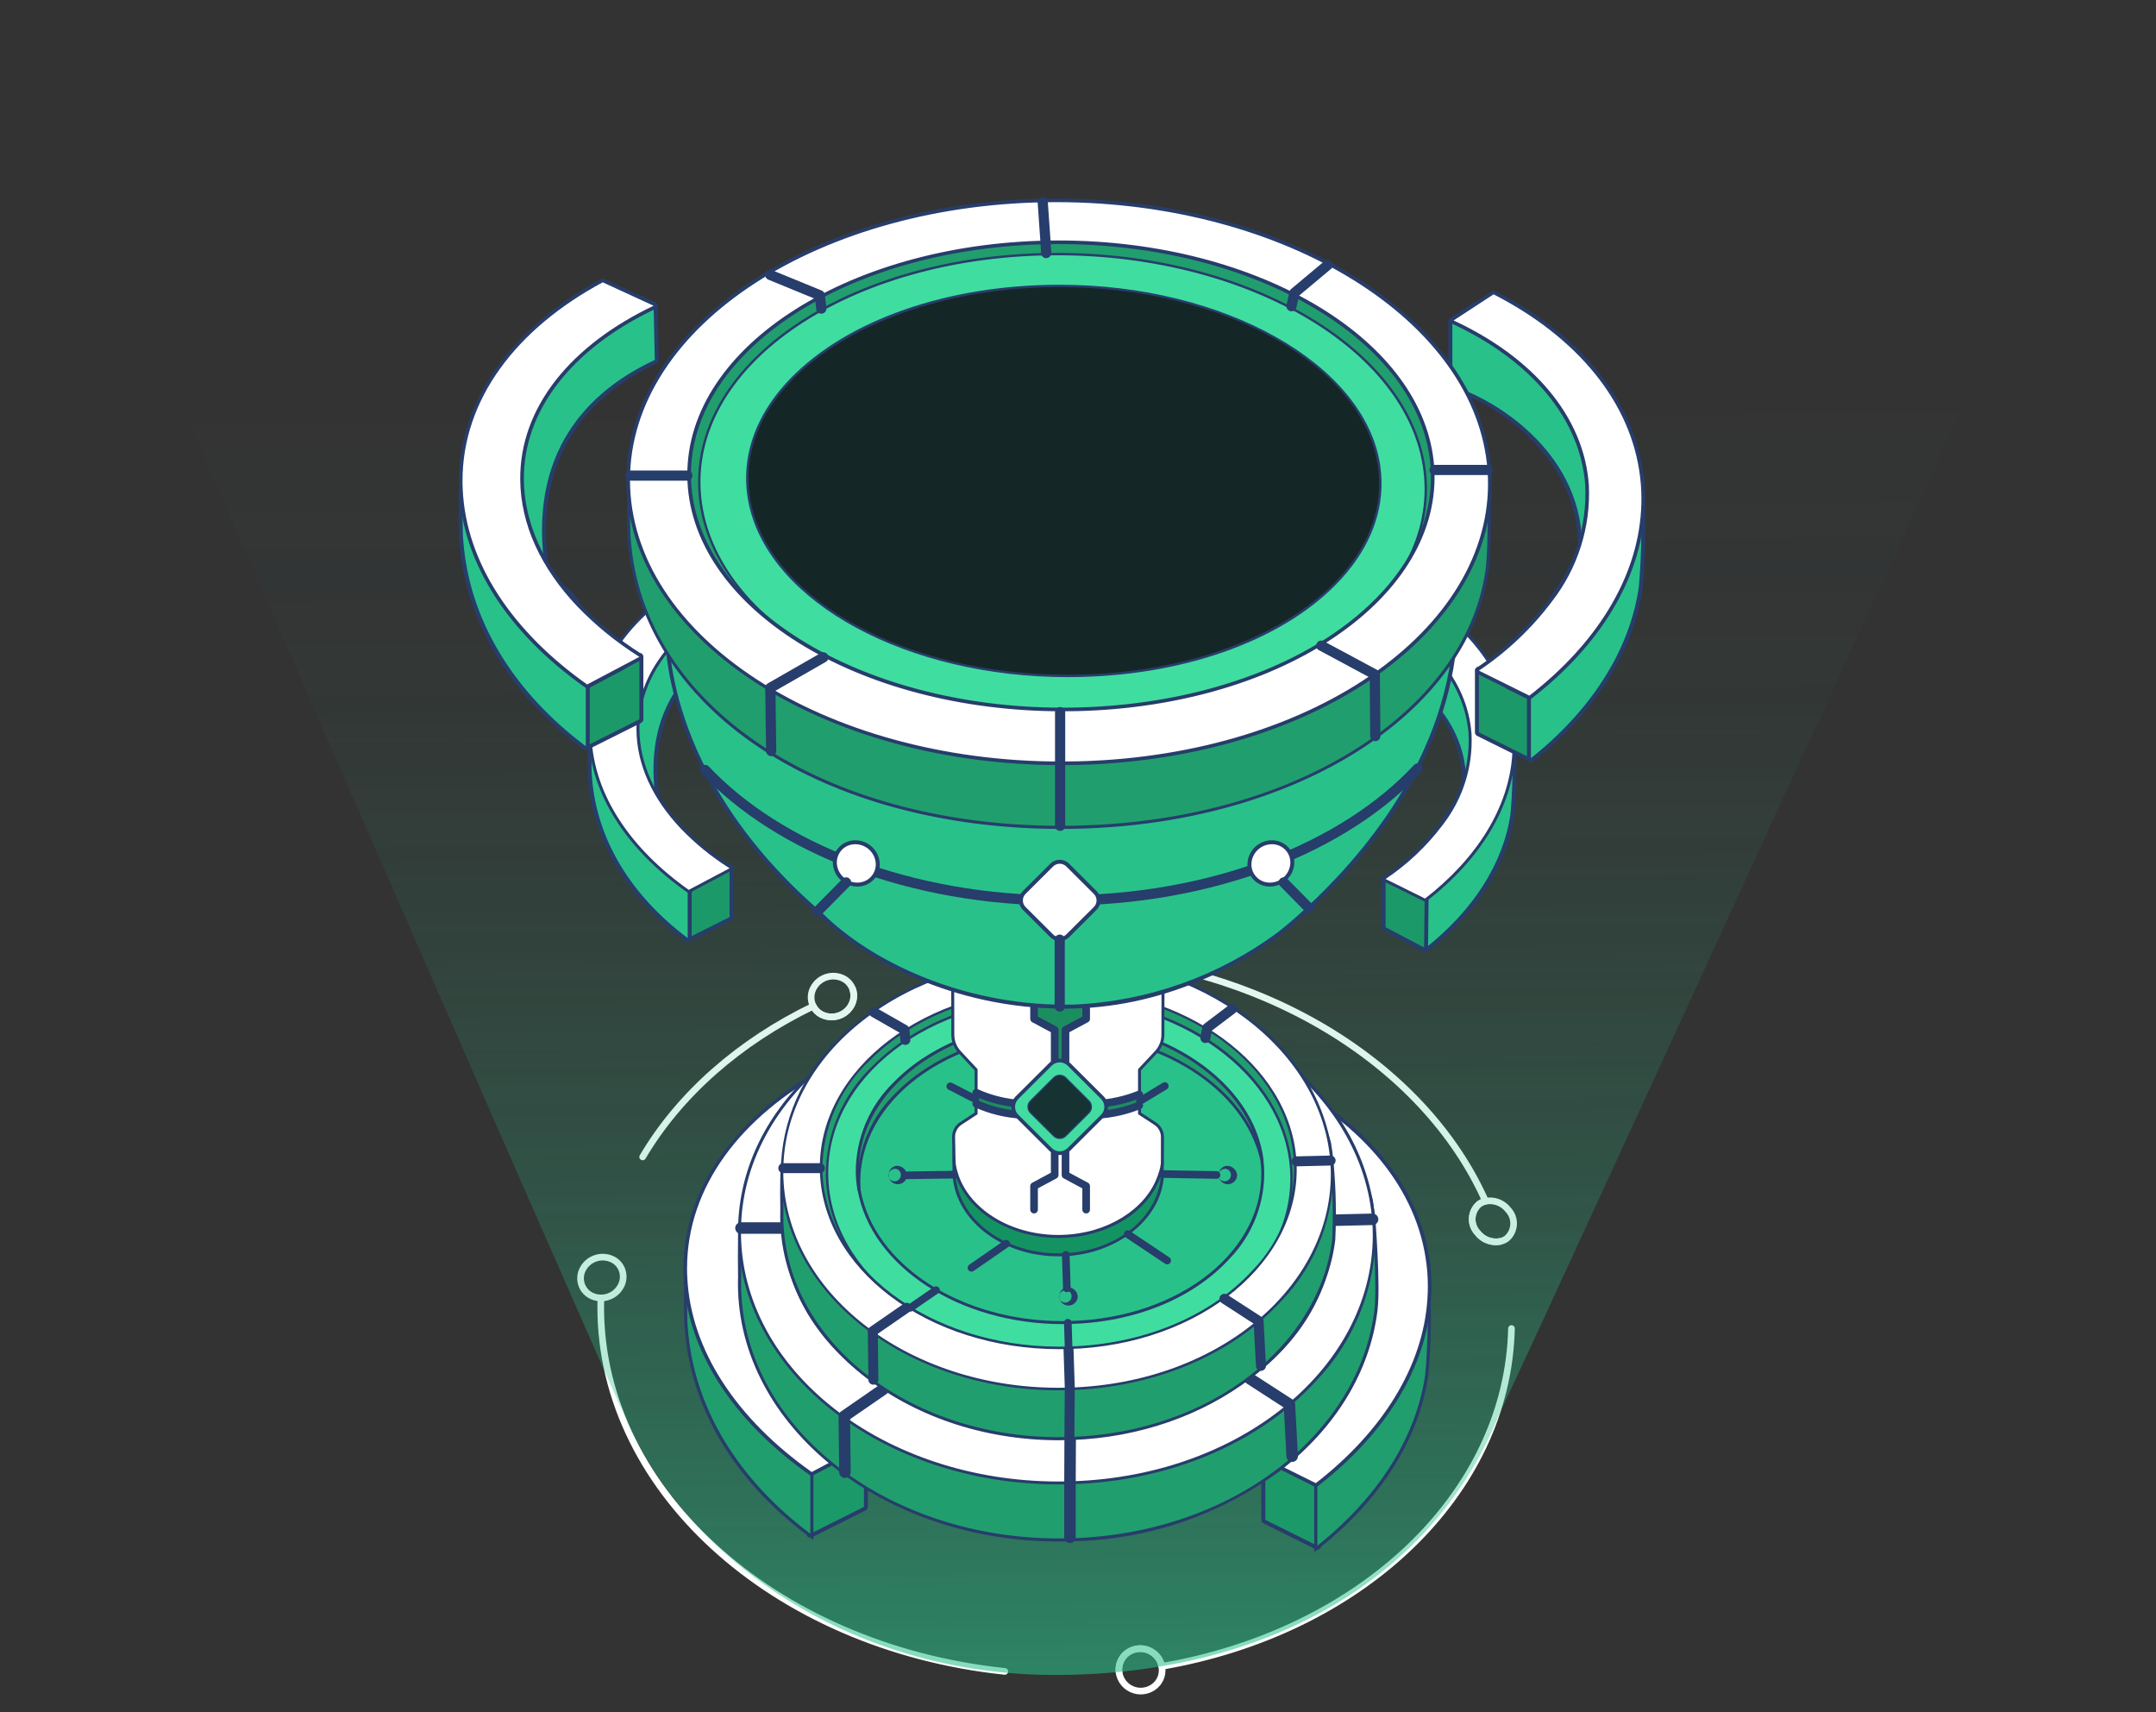 <svg width="102" height="81" viewBox="0 0 102 81" fill="none" xmlns="http://www.w3.org/2000/svg">
<rect x="0" y="0" width="102" height="81" fill="#333333" stroke="none"/>
<g id="Group 37396">
<path id="Vector" d="M70.975 58.728C70.777 58.766 70.572 58.748 70.383 58.676C70.194 58.604 70.029 58.481 69.906 58.322C69.819 58.229 69.751 58.12 69.707 58.002C69.663 57.883 69.643 57.756 69.65 57.63C69.656 57.503 69.687 57.379 69.742 57.265C69.798 57.151 69.876 57.049 69.971 56.965C70.063 56.896 70.169 56.848 70.281 56.823C67.387 50.313 59.656 45.486 50.484 45.169C48.601 45.101 46.717 45.231 44.862 45.556M52.94 79.097C52.925 78.967 52.936 78.836 52.972 78.71C53.009 78.584 53.069 78.467 53.151 78.365C53.322 78.156 53.569 78.024 53.838 77.996C54.106 77.968 54.375 78.046 54.586 78.214C54.784 78.365 54.918 78.585 54.963 78.829C64.378 77.211 71.323 70.701 71.508 62.846M28.428 61.401C28.137 70.329 36.549 77.919 47.538 79.067M40.341 46.794C40.387 46.929 40.403 47.072 40.386 47.213C40.369 47.354 40.32 47.49 40.243 47.61C40.102 47.835 39.881 47.999 39.623 48.069C39.366 48.139 39.092 48.11 38.855 47.987C38.691 47.9 38.558 47.764 38.475 47.599C34.988 49.284 32.162 51.756 30.404 54.73" stroke="white" stroke-width="0.315" stroke-linecap="round" stroke-linejoin="round"/>
<path id="Vector_2" d="M40.243 47.61C40.102 47.836 39.88 48 39.623 48.07C39.365 48.14 39.091 48.111 38.854 47.988C38.69 47.9 38.557 47.765 38.474 47.599C38.4 47.454 38.366 47.292 38.374 47.129C38.383 46.966 38.435 46.809 38.524 46.672C38.665 46.447 38.887 46.283 39.144 46.214C39.401 46.144 39.675 46.174 39.912 46.297C40.112 46.404 40.264 46.582 40.34 46.795C40.387 46.929 40.402 47.072 40.385 47.214C40.368 47.355 40.32 47.49 40.243 47.61Z" stroke="white" stroke-width="0.315" stroke-linecap="round" stroke-linejoin="round"/>
<path id="Vector_3" d="M29.334 60.903C29.193 61.129 28.972 61.293 28.714 61.363C28.457 61.433 28.183 61.403 27.946 61.281C27.782 61.193 27.649 61.058 27.566 60.892C27.492 60.747 27.457 60.585 27.466 60.422C27.475 60.259 27.526 60.102 27.616 59.965C27.757 59.74 27.978 59.576 28.236 59.507C28.493 59.437 28.767 59.467 29.003 59.59C29.203 59.697 29.356 59.875 29.432 60.088C29.478 60.222 29.494 60.365 29.477 60.507C29.46 60.648 29.411 60.783 29.334 60.903Z" stroke="white" stroke-width="0.315" stroke-linecap="round" stroke-linejoin="round"/>
<path id="Vector_4" d="M71.287 58.586C71.195 58.655 71.088 58.704 70.975 58.728C70.777 58.766 70.572 58.748 70.383 58.676C70.194 58.605 70.029 58.482 69.906 58.322C69.819 58.23 69.751 58.121 69.707 58.002C69.663 57.883 69.643 57.757 69.65 57.63C69.656 57.503 69.687 57.379 69.743 57.265C69.798 57.151 69.876 57.049 69.971 56.965C70.063 56.897 70.169 56.848 70.281 56.824C70.48 56.786 70.685 56.804 70.874 56.876C71.063 56.948 71.228 57.071 71.351 57.231C71.438 57.323 71.505 57.431 71.55 57.55C71.594 57.669 71.614 57.795 71.608 57.922C71.602 58.048 71.57 58.172 71.515 58.287C71.46 58.401 71.383 58.503 71.287 58.586Z" stroke="white" stroke-width="0.315" stroke-linecap="round" stroke-linejoin="round"/>
<path id="Vector_5" d="M54.764 79.627C54.635 79.782 54.464 79.896 54.271 79.954C54.078 80.013 53.872 80.015 53.678 79.958C53.484 79.902 53.311 79.791 53.18 79.638C53.049 79.485 52.965 79.297 52.94 79.097C52.925 78.968 52.936 78.836 52.972 78.71C53.008 78.584 53.069 78.467 53.151 78.365C53.322 78.156 53.569 78.024 53.837 77.996C54.106 77.968 54.375 78.046 54.586 78.214C54.783 78.365 54.918 78.585 54.962 78.829C54.99 78.969 54.987 79.112 54.952 79.25C54.918 79.388 54.854 79.517 54.764 79.627Z" stroke="white" stroke-width="0.315" stroke-linecap="round" stroke-linejoin="round"/>
<path id="Vector_6" style="mix-blend-mode:screen" d="M101.411 0.558L0.22 0C0.22 0 28.842 65.618 29.498 66.844C32.263 73.557 40.114 79.302 50.098 79.236C60.085 79.169 67.906 74.581 70.968 66.799C71.545 65.769 101.411 0.558 101.411 0.558Z" fill="url(#paint0_linear_3295_37430)"/>
<path id="Vector_7" style="mix-blend-mode:screen" opacity="0.5" d="M101.411 0.558L0.22 0C0.22 0 28.842 65.618 29.498 66.844C32.263 73.557 40.114 79.302 50.098 79.236C60.085 79.169 67.906 74.581 70.968 66.799C71.545 65.769 101.411 0.558 101.411 0.558Z" fill="url(#paint1_linear_3295_37430)"/>
<path id="Vector_8" d="M67.475 44.913C67.461 44.913 67.447 44.91 67.435 44.904C67.419 44.896 67.405 44.884 67.396 44.87C67.386 44.855 67.381 44.837 67.381 44.82V42.594L66.634 42.223C66.62 42.216 66.609 42.207 66.6 42.195C66.591 42.183 66.585 42.169 66.583 42.155C66.58 42.141 66.581 42.126 66.586 42.112C66.59 42.098 66.597 42.085 66.608 42.075C67.028 41.579 67.341 41.001 67.523 40.378C67.688 39.879 67.912 39.401 68.19 38.953L68.298 38.794C68.641 38.289 69.281 37.348 69.27 36.86C69.193 33.535 66.053 31.584 64.545 31.159C64.525 31.154 64.508 31.142 64.496 31.125C64.483 31.109 64.477 31.09 64.477 31.069V28.668C64.477 28.653 64.481 28.637 64.488 28.624C64.496 28.61 64.506 28.598 64.52 28.59L65.4 28.015C65.416 28.005 65.434 27.999 65.452 27.999C65.465 27.999 65.478 28.002 65.49 28.007C68.342 29.291 70.255 31.223 71.024 33.595L71.59 34.386C71.603 34.405 71.612 34.426 71.616 34.449L71.621 34.627C71.626 34.838 71.635 35.219 71.64 35.668C71.668 36.613 71.64 37.559 71.556 38.501C71.219 40.855 69.829 43.064 67.534 44.893C67.517 44.906 67.496 44.913 67.475 44.913Z" fill="#29C18A"/>
<path id="Vector_9" d="M65.452 28.092C68.183 29.322 70.157 31.223 70.935 33.624L71.513 34.44L71.522 34.453C71.522 34.453 71.523 34.486 71.525 34.546C71.529 34.727 71.54 35.153 71.546 35.669C71.574 36.61 71.546 37.551 71.463 38.488V38.489C71.126 40.849 69.69 43.055 67.475 44.82V42.536L67.418 42.507L66.675 42.139C67.522 41.254 67.58 40.03 68.268 39.005C68.61 38.495 69.377 37.429 69.363 36.858C69.283 33.369 65.958 31.46 64.57 31.069V28.668L64.618 28.638L65.452 28.092ZM65.452 27.905C65.415 27.905 65.379 27.916 65.349 27.936L64.515 28.481L64.468 28.512C64.442 28.529 64.42 28.552 64.405 28.579C64.391 28.607 64.383 28.637 64.383 28.668V31.069C64.383 31.11 64.396 31.149 64.421 31.182C64.445 31.214 64.48 31.238 64.519 31.249C66.006 31.668 69.1 33.59 69.176 36.862C69.187 37.32 68.558 38.245 68.22 38.742L68.112 38.901C67.83 39.354 67.603 39.839 67.436 40.346C67.257 40.956 66.951 41.523 66.54 42.01C66.519 42.031 66.504 42.057 66.496 42.085C66.487 42.113 66.485 42.142 66.49 42.171C66.496 42.2 66.507 42.227 66.525 42.251C66.542 42.274 66.565 42.293 66.592 42.306L67.287 42.651V44.82C67.287 44.855 67.297 44.889 67.316 44.919C67.335 44.949 67.362 44.973 67.394 44.988C67.426 45.003 67.461 45.009 67.496 45.005C67.531 45.001 67.565 44.988 67.592 44.966C69.906 43.122 71.309 40.892 71.649 38.516L71.65 38.507C71.733 37.563 71.761 36.614 71.734 35.667C71.729 35.206 71.719 34.817 71.714 34.609L71.712 34.541L71.709 34.445C71.708 34.411 71.697 34.377 71.677 34.349L71.666 34.332L71.105 33.539C70.321 31.153 68.394 29.211 65.529 27.922C65.505 27.911 65.478 27.905 65.452 27.905Z" fill="#273D6B"/>
<path id="Vector_10" d="M67.373 44.914C67.358 44.914 67.343 44.91 67.33 44.903L65.509 43.947C65.494 43.939 65.481 43.927 65.472 43.913C65.464 43.898 65.459 43.882 65.459 43.864V41.583C65.459 41.558 65.469 41.534 65.487 41.517C65.504 41.499 65.528 41.489 65.553 41.489C65.569 41.489 65.584 41.493 65.598 41.501L67.444 42.516C67.459 42.524 67.471 42.536 67.48 42.55C67.488 42.565 67.493 42.582 67.492 42.599L67.467 44.822C67.467 44.846 67.457 44.87 67.439 44.887C67.422 44.904 67.398 44.914 67.373 44.914Z" fill="#1C9969"/>
<path id="Vector_11" d="M65.552 41.582L67.398 42.597L67.373 44.82L65.552 43.864V41.582ZM65.552 41.395C65.527 41.395 65.503 41.4 65.48 41.41C65.457 41.419 65.437 41.433 65.419 41.45C65.402 41.468 65.388 41.488 65.379 41.511C65.369 41.534 65.364 41.558 65.364 41.582V43.864C65.364 43.898 65.374 43.932 65.391 43.961C65.409 43.99 65.434 44.014 65.464 44.03L67.285 44.986C67.314 45.001 67.345 45.008 67.377 45.007C67.409 45.006 67.441 44.997 67.469 44.981C67.496 44.965 67.519 44.941 67.535 44.913C67.551 44.886 67.56 44.854 67.56 44.822L67.585 42.6C67.586 42.566 67.577 42.533 67.56 42.503C67.543 42.474 67.518 42.45 67.489 42.434L65.643 41.419C65.615 41.404 65.584 41.395 65.552 41.395Z" fill="#273D6B"/>
<path id="Vector_12" d="M67.418 42.578C67.407 42.578 67.396 42.575 67.386 42.57L65.52 41.645C65.509 41.64 65.5 41.631 65.493 41.621C65.486 41.611 65.482 41.599 65.481 41.587C65.481 41.575 65.483 41.563 65.488 41.552C65.494 41.541 65.502 41.532 65.512 41.525C66.551 40.831 67.464 39.965 68.211 38.964C69.142 37.755 69.615 36.257 69.547 34.733C69.378 32.287 67.57 30.089 64.587 28.702C64.576 28.696 64.566 28.688 64.559 28.678C64.552 28.668 64.548 28.656 64.547 28.643C64.546 28.631 64.549 28.618 64.554 28.607C64.56 28.596 64.568 28.586 64.579 28.579L66.055 27.614C66.067 27.607 66.08 27.602 66.094 27.602C66.105 27.603 66.116 27.605 66.126 27.61C69.323 29.248 71.261 31.67 71.583 34.432C71.587 34.468 71.591 34.504 71.594 34.541C71.602 34.602 71.607 34.665 71.612 34.729C71.635 35.043 71.636 35.359 71.616 35.674C71.466 38.156 69.99 40.602 67.461 42.563C67.448 42.572 67.433 42.578 67.418 42.578Z" fill="white"/>
<path id="Vector_13" d="M66.095 27.672C69.143 29.233 71.186 31.624 71.514 34.44C71.518 34.475 71.522 34.51 71.525 34.546C71.532 34.608 71.538 34.671 71.542 34.733C71.565 35.045 71.567 35.358 71.547 35.669C71.394 38.2 69.867 40.61 67.419 42.507L66.676 42.139L65.552 41.582C66.598 40.883 67.516 40.011 68.269 39.005C69.212 37.784 69.69 36.268 69.618 34.728C69.441 32.159 67.522 29.988 64.618 28.638L65.452 28.092L66.095 27.672ZM66.095 27.532C66.067 27.532 66.041 27.54 66.018 27.555L65.375 27.975L64.541 28.52C64.52 28.534 64.503 28.553 64.492 28.576C64.481 28.598 64.476 28.623 64.478 28.648C64.48 28.673 64.488 28.697 64.502 28.717C64.516 28.738 64.536 28.754 64.559 28.765C67.518 30.141 69.31 32.318 69.478 34.738C69.545 36.245 69.076 37.727 68.154 38.923C67.412 39.917 66.506 40.777 65.473 41.466C65.453 41.48 65.436 41.499 65.426 41.521C65.415 41.543 65.41 41.567 65.412 41.592C65.414 41.616 65.422 41.639 65.436 41.66C65.449 41.68 65.468 41.696 65.49 41.707L66.613 42.264L67.356 42.633C67.379 42.645 67.406 42.649 67.433 42.647C67.459 42.644 67.484 42.634 67.505 42.618C70.051 40.645 71.536 38.18 71.687 35.678C71.708 35.36 71.706 35.041 71.683 34.723C71.678 34.659 71.673 34.594 71.665 34.53C71.663 34.501 71.659 34.468 71.655 34.435C71.329 31.638 69.378 29.196 66.159 27.548C66.139 27.538 66.117 27.532 66.095 27.532Z" fill="#273D6B"/>
<path id="Vector_14" d="M32.533 44.471C32.516 44.471 32.499 44.466 32.484 44.457C32.47 44.449 32.459 44.437 32.451 44.423C32.444 44.409 32.439 44.393 32.44 44.377V42.123C32.44 42.106 32.444 42.089 32.453 42.075C32.462 42.06 32.474 42.048 32.489 42.04L34.472 40.992C34.486 40.985 34.501 40.981 34.516 40.981C34.541 40.982 34.565 40.992 34.582 41.009C34.6 41.026 34.61 41.05 34.61 41.075V43.384C34.61 43.402 34.605 43.419 34.596 43.433C34.587 43.448 34.574 43.46 34.558 43.468L32.575 44.461C32.562 44.468 32.548 44.471 32.533 44.471Z" fill="#1C9969"/>
<path id="Vector_15" d="M34.516 41.075V43.384L32.533 44.377V42.123L34.516 41.075ZM34.516 40.888C34.486 40.888 34.455 40.895 34.428 40.91L32.446 41.957C32.415 41.973 32.39 41.997 32.373 42.026C32.355 42.055 32.346 42.089 32.346 42.123V44.377C32.346 44.409 32.354 44.44 32.37 44.468C32.385 44.496 32.408 44.519 32.435 44.536C32.462 44.553 32.493 44.562 32.525 44.564C32.557 44.565 32.589 44.558 32.617 44.544L34.6 43.551C34.631 43.535 34.657 43.511 34.676 43.482C34.694 43.453 34.704 43.419 34.704 43.384V41.075C34.704 41.05 34.699 41.026 34.69 41.003C34.68 40.98 34.666 40.96 34.649 40.942C34.631 40.925 34.611 40.911 34.588 40.902C34.565 40.892 34.541 40.888 34.516 40.888Z" fill="#273D6B"/>
<path id="Vector_16" d="M32.534 44.47C32.514 44.47 32.494 44.463 32.478 44.451C29.707 42.369 28.128 39.712 27.911 36.768L27.905 36.697C27.896 36.607 27.892 36.517 27.893 36.426C27.88 35.848 27.885 35.271 27.892 34.89C27.898 34.525 27.907 34.287 27.907 34.287C27.907 34.265 27.916 34.245 27.93 34.228C27.945 34.212 27.964 34.201 27.986 34.198C27.991 34.197 27.995 34.197 28 34.197C28.02 34.197 28.038 34.203 28.054 34.214C28.07 34.225 28.082 34.24 28.088 34.258L28.211 34.594C29.037 31.9 31.298 29.424 34.46 27.764C34.472 27.757 34.487 27.753 34.501 27.753C34.515 27.753 34.53 27.756 34.543 27.762L35.082 28.009C35.098 28.016 35.112 28.028 35.121 28.043C35.131 28.058 35.136 28.076 35.136 28.094L35.179 30.098C35.179 30.116 35.174 30.133 35.165 30.149C35.155 30.164 35.141 30.177 35.125 30.184C32.989 31.177 30.555 33.265 31.084 37.573C31.184 38.39 31.202 38.422 31.414 38.801C31.485 38.928 31.577 39.092 31.699 39.333C32.046 40.011 32.529 40.611 33.117 41.097C33.132 41.11 33.141 41.128 33.145 41.148C33.148 41.168 33.145 41.188 33.136 41.206L32.668 42.137C32.66 42.154 32.645 42.169 32.628 42.178L32.628 44.376C32.628 44.394 32.623 44.411 32.614 44.426C32.605 44.44 32.592 44.452 32.576 44.46C32.563 44.467 32.549 44.47 32.534 44.47Z" fill="#29C18A"/>
<path id="Vector_17" d="M34.504 27.847L35.042 28.094V28.096L35.085 30.1C32.977 31.08 30.446 33.148 30.991 37.585C31.127 38.695 31.124 38.405 31.615 39.375C31.966 40.064 32.456 40.673 33.052 41.165L32.584 42.096L32.534 42.122V44.377C29.89 42.39 28.225 39.749 28.005 36.762C27.993 36.652 27.987 36.541 27.987 36.431C27.974 35.867 27.978 35.3 27.986 34.892C27.991 34.528 28 34.291 28 34.291L28.222 34.896C28.959 32.153 31.262 29.549 34.504 27.847ZM34.504 27.66C34.473 27.66 34.443 27.668 34.416 27.682C31.334 29.3 29.101 31.691 28.206 34.307L28.177 34.227C28.163 34.191 28.14 34.16 28.108 34.138C28.077 34.116 28.039 34.104 28.001 34.104C27.991 34.104 27.981 34.105 27.971 34.106C27.928 34.113 27.889 34.135 27.86 34.167C27.831 34.199 27.815 34.241 27.813 34.284C27.813 34.284 27.804 34.523 27.798 34.889C27.791 35.27 27.786 35.849 27.8 36.435C27.798 36.525 27.802 36.615 27.812 36.704L27.818 36.775C28.037 39.747 29.628 42.427 32.421 44.526C32.454 44.551 32.493 44.564 32.534 44.564C32.584 44.564 32.632 44.544 32.667 44.509C32.702 44.474 32.722 44.426 32.722 44.377V42.223C32.734 42.21 32.744 42.195 32.752 42.179L33.22 41.248C33.238 41.213 33.244 41.172 33.237 41.133C33.23 41.093 33.211 41.057 33.182 41.029C32.601 40.552 32.124 39.96 31.783 39.291C31.66 39.049 31.568 38.884 31.496 38.756C31.292 38.392 31.275 38.362 31.177 37.562C30.655 33.31 33.057 31.249 35.164 30.269C35.197 30.254 35.225 30.23 35.244 30.199C35.264 30.168 35.273 30.132 35.273 30.096L35.23 28.092C35.229 28.056 35.219 28.022 35.199 27.993C35.18 27.963 35.153 27.939 35.121 27.924L34.582 27.677C34.557 27.666 34.531 27.66 34.504 27.66Z" fill="#273D6B"/>
<path id="Vector_18" d="M32.584 42.165C32.57 42.165 32.555 42.161 32.544 42.153C29.681 40.128 28.037 37.55 27.915 34.894C27.909 34.792 27.906 34.688 27.906 34.584C27.901 31.66 29.803 28.957 33.126 27.168C33.137 27.162 33.148 27.159 33.16 27.159C33.17 27.159 33.18 27.161 33.189 27.166L35.072 28.03C35.084 28.036 35.094 28.045 35.101 28.056C35.109 28.067 35.112 28.081 35.112 28.094C35.112 28.107 35.109 28.121 35.102 28.132C35.095 28.143 35.084 28.153 35.072 28.159C31.946 29.643 30.163 31.96 30.182 34.515C30.193 36.123 30.912 37.726 32.262 39.15C32.947 39.863 33.717 40.489 34.555 41.015C34.565 41.022 34.573 41.031 34.579 41.042C34.585 41.053 34.587 41.065 34.587 41.077C34.586 41.089 34.583 41.101 34.576 41.112C34.57 41.122 34.56 41.13 34.55 41.136L32.617 42.157C32.607 42.163 32.596 42.165 32.584 42.165Z" fill="white"/>
<path id="Vector_19" d="M33.16 27.23L34.504 27.847L35.042 28.094V28.096C32.019 29.532 30.092 31.822 30.111 34.516C30.123 36.2 30.891 37.806 32.211 39.199C32.9 39.916 33.674 40.546 34.517 41.075L33.879 41.411L32.584 42.096C29.844 40.158 28.111 37.62 27.986 34.892C27.98 34.789 27.977 34.687 27.977 34.585C27.971 31.544 29.979 28.943 33.16 27.23ZM33.16 27.09C33.137 27.09 33.114 27.096 33.093 27.107C29.747 28.908 27.83 31.634 27.836 34.585C27.836 34.69 27.839 34.795 27.845 34.9C27.968 37.576 29.622 40.173 32.503 42.21C32.527 42.227 32.555 42.236 32.584 42.236C32.607 42.236 32.63 42.23 32.65 42.22L33.945 41.535L34.583 41.199C34.604 41.187 34.623 41.17 34.636 41.149C34.649 41.129 34.656 41.105 34.657 41.081C34.658 41.056 34.653 41.032 34.642 41.01C34.63 40.988 34.613 40.97 34.593 40.957C33.76 40.434 32.994 39.811 32.313 39.103C30.976 37.692 30.263 36.105 30.252 34.514C30.234 31.988 32.002 29.695 35.103 28.222C35.127 28.211 35.147 28.193 35.161 28.171C35.175 28.148 35.183 28.122 35.183 28.096C35.183 28.069 35.175 28.042 35.161 28.02C35.146 27.997 35.126 27.979 35.101 27.967L34.562 27.72L33.219 27.103C33.2 27.094 33.18 27.09 33.16 27.09Z" fill="#273D6B"/>
<path id="Vector_20" d="M72.428 35.961C72.413 35.961 72.399 35.957 72.386 35.951L69.925 34.727C69.909 34.72 69.896 34.708 69.887 34.693C69.878 34.678 69.873 34.661 69.873 34.644V31.723C69.873 31.707 69.877 31.692 69.885 31.678C69.893 31.664 69.904 31.652 69.918 31.644C69.931 31.636 69.947 31.631 69.963 31.63C69.978 31.629 69.994 31.633 70.009 31.64L72.47 32.861C72.485 32.868 72.499 32.88 72.508 32.895C72.517 32.91 72.522 32.927 72.522 32.944V35.867C72.522 35.883 72.518 35.899 72.51 35.913C72.502 35.926 72.491 35.938 72.477 35.947C72.462 35.956 72.445 35.961 72.428 35.961Z" fill="#1C9969"/>
<path id="Vector_21" d="M69.967 31.724L72.428 32.945V35.868L69.967 34.644V31.724ZM69.967 31.537C69.917 31.537 69.87 31.557 69.834 31.592C69.799 31.627 69.779 31.674 69.779 31.724V34.644C69.779 34.679 69.789 34.713 69.807 34.743C69.826 34.772 69.852 34.796 69.883 34.812L72.344 36.035C72.373 36.049 72.405 36.056 72.437 36.054C72.469 36.053 72.5 36.043 72.527 36.027C72.554 36.01 72.576 35.986 72.592 35.959C72.608 35.931 72.616 35.9 72.616 35.868V32.945C72.616 32.91 72.606 32.876 72.588 32.847C72.569 32.817 72.543 32.793 72.512 32.778L70.051 31.557C70.025 31.544 69.996 31.537 69.967 31.537Z" fill="#273D6B"/>
<path id="Vector_22" d="M72.428 35.961C72.414 35.961 72.4 35.958 72.388 35.951C72.372 35.944 72.358 35.932 72.349 35.917C72.339 35.902 72.334 35.885 72.334 35.867V33.002L71.363 32.52C71.35 32.514 71.338 32.504 71.329 32.492C71.321 32.481 71.315 32.467 71.312 32.453C71.31 32.438 71.311 32.423 71.315 32.409C71.319 32.395 71.327 32.383 71.337 32.372C71.878 31.735 72.279 30.993 72.515 30.192C72.725 29.555 73.01 28.945 73.365 28.375L73.503 28.171C73.975 27.476 74.766 26.312 74.751 25.68C74.652 21.412 70.622 18.905 68.686 18.36C68.666 18.355 68.649 18.343 68.636 18.327C68.624 18.31 68.617 18.291 68.617 18.27V15.198C68.617 15.183 68.621 15.167 68.629 15.154C68.636 15.14 68.647 15.129 68.66 15.12L69.788 14.383C69.803 14.373 69.821 14.367 69.839 14.367C69.852 14.367 69.865 14.37 69.878 14.376C73.519 16.014 75.963 18.482 76.945 21.511L77.672 22.531C77.686 22.55 77.696 22.573 77.701 22.596L77.707 22.816C77.713 23.084 77.725 23.576 77.732 24.156C77.767 25.364 77.731 26.573 77.625 27.778C77.195 30.783 75.418 33.605 72.487 35.94C72.47 35.953 72.45 35.961 72.428 35.961Z" fill="#29C18A"/>
<path id="Vector_23" d="M69.839 14.46C73.335 16.034 75.86 18.467 76.856 21.539L77.596 22.584L77.607 22.6C77.607 22.6 77.609 22.643 77.611 22.719C77.616 22.951 77.631 23.495 77.638 24.157C77.673 25.36 77.638 26.564 77.532 27.764V27.766C77.1 30.785 75.263 33.608 72.428 35.867V32.944L72.355 32.907L71.405 32.436C72.489 31.303 72.563 29.738 73.443 28.426C73.881 27.773 74.862 26.409 74.845 25.678C74.742 21.213 70.487 18.77 68.711 18.27V15.198L68.772 15.158L69.839 14.46ZM69.839 14.273C69.803 14.274 69.767 14.284 69.736 14.304L68.669 15.002L68.609 15.041C68.583 15.058 68.561 15.081 68.546 15.108C68.531 15.136 68.523 15.166 68.523 15.198V18.27C68.523 18.31 68.537 18.35 68.561 18.382C68.586 18.415 68.621 18.438 68.66 18.45C70.575 18.989 74.56 21.466 74.658 25.682C74.671 26.284 73.861 27.477 73.425 28.118L73.287 28.322C72.928 28.898 72.639 29.515 72.427 30.159C72.196 30.948 71.801 31.679 71.269 32.307C71.249 32.328 71.234 32.354 71.225 32.382C71.217 32.41 71.215 32.439 71.22 32.468C71.225 32.497 71.237 32.524 71.254 32.548C71.272 32.571 71.295 32.59 71.321 32.603L72.241 33.059V35.867C72.241 35.902 72.251 35.936 72.27 35.966C72.289 35.996 72.316 36.02 72.347 36.035C72.373 36.047 72.4 36.054 72.428 36.054C72.471 36.053 72.512 36.039 72.546 36.013C75.496 33.662 77.284 30.819 77.718 27.792L77.719 27.782C77.825 26.576 77.861 25.364 77.826 24.154C77.819 23.573 77.807 23.081 77.8 22.813L77.798 22.715L77.794 22.593C77.793 22.558 77.782 22.524 77.763 22.495L77.751 22.479L77.026 21.454C76.029 18.412 73.572 15.935 69.916 14.29C69.892 14.279 69.866 14.273 69.839 14.273Z" fill="#273D6B"/>
<path id="Vector_24" d="M72.355 32.993C72.342 32.993 72.329 32.99 72.317 32.984L69.929 31.8C69.915 31.793 69.904 31.783 69.896 31.771C69.888 31.759 69.882 31.744 69.882 31.729C69.88 31.715 69.883 31.7 69.89 31.686C69.896 31.673 69.906 31.661 69.918 31.653C71.249 30.765 72.417 29.657 73.373 28.376C74.566 26.828 75.172 24.909 75.084 22.959C74.868 19.827 72.554 17.012 68.735 15.236C68.721 15.229 68.709 15.22 68.701 15.207C68.692 15.194 68.687 15.18 68.686 15.165C68.685 15.149 68.688 15.134 68.695 15.121C68.701 15.107 68.712 15.095 68.724 15.087L70.614 13.852C70.628 13.843 70.644 13.838 70.661 13.838C70.675 13.838 70.688 13.841 70.7 13.847C74.791 15.942 77.27 19.041 77.681 22.574C77.687 22.621 77.692 22.666 77.696 22.713C77.705 22.791 77.712 22.872 77.718 22.954C77.747 23.356 77.749 23.76 77.723 24.163C77.531 27.337 75.643 30.467 72.407 32.975C72.392 32.987 72.374 32.993 72.355 32.993Z" fill="white"/>
<path id="Vector_25" d="M70.661 13.924C74.561 15.921 77.176 18.981 77.596 22.584C77.601 22.629 77.607 22.674 77.61 22.72C77.619 22.8 77.627 22.88 77.632 22.96C77.662 23.358 77.663 23.759 77.638 24.157C77.442 27.396 75.488 30.48 72.355 32.908L71.404 32.437L69.967 31.724C71.305 30.829 72.48 29.714 73.442 28.427C74.65 26.863 75.262 24.924 75.169 22.954C74.942 19.665 72.487 16.887 68.771 15.159L69.839 14.461L70.661 13.924ZM70.661 13.753C70.627 13.753 70.595 13.763 70.567 13.781L69.745 14.318L68.677 15.017C68.651 15.033 68.631 15.056 68.617 15.084C68.604 15.111 68.598 15.141 68.6 15.172C68.602 15.202 68.612 15.231 68.63 15.256C68.647 15.281 68.671 15.301 68.698 15.314C72.488 17.077 74.784 19.865 74.998 22.965C75.085 24.895 74.484 26.794 73.303 28.327C72.353 29.599 71.192 30.7 69.87 31.583C69.845 31.6 69.825 31.623 69.812 31.65C69.799 31.677 69.794 31.706 69.796 31.736C69.798 31.766 69.808 31.794 69.824 31.819C69.841 31.844 69.864 31.864 69.891 31.877L71.328 32.59L72.278 33.061C72.307 33.075 72.34 33.081 72.372 33.078C72.404 33.075 72.434 33.063 72.46 33.043C75.716 30.52 77.615 27.368 77.809 24.168C77.835 23.761 77.833 23.354 77.803 22.947C77.798 22.866 77.79 22.783 77.781 22.701C77.777 22.658 77.772 22.611 77.766 22.564C77.352 19.003 74.856 15.88 70.739 13.772C70.715 13.759 70.688 13.753 70.661 13.753Z" fill="#273D6B"/>
<path id="Vector_26" d="M27.713 35.393C27.696 35.393 27.678 35.389 27.664 35.379C27.65 35.371 27.639 35.359 27.631 35.345C27.623 35.331 27.619 35.316 27.619 35.3V32.415C27.619 32.398 27.624 32.381 27.633 32.367C27.641 32.352 27.654 32.34 27.669 32.332L30.206 30.991C30.22 30.984 30.235 30.98 30.25 30.98C30.275 30.981 30.299 30.991 30.316 31.008C30.334 31.026 30.344 31.049 30.344 31.074V34.029C30.344 34.046 30.339 34.063 30.33 34.078C30.321 34.093 30.308 34.105 30.292 34.112L27.755 35.383C27.742 35.39 27.728 35.393 27.713 35.393Z" fill="#1C9969"/>
<path id="Vector_27" d="M30.25 31.074V34.029L27.713 35.3V32.415L30.25 31.074ZM30.25 30.887C30.22 30.887 30.189 30.894 30.163 30.909L27.625 32.249C27.595 32.265 27.57 32.289 27.552 32.318C27.535 32.347 27.525 32.381 27.525 32.415V35.3C27.525 35.332 27.534 35.363 27.549 35.391C27.565 35.419 27.587 35.442 27.614 35.459C27.642 35.476 27.673 35.485 27.705 35.487C27.737 35.488 27.769 35.481 27.797 35.467L30.334 34.196C30.366 34.18 30.392 34.157 30.41 34.127C30.428 34.097 30.438 34.064 30.438 34.029V31.074C30.438 31.049 30.433 31.025 30.424 31.002C30.414 30.979 30.4 30.959 30.383 30.941C30.366 30.924 30.345 30.91 30.322 30.901C30.299 30.892 30.275 30.887 30.25 30.887Z" fill="#273D6B"/>
<path id="Vector_28" d="M27.713 35.393C27.693 35.393 27.673 35.387 27.657 35.374C24.118 32.714 22.101 29.321 21.824 25.561L21.816 25.468C21.804 25.355 21.799 25.241 21.801 25.127C21.783 24.387 21.79 23.648 21.799 23.16C21.807 22.694 21.818 22.389 21.818 22.389C21.819 22.368 21.827 22.347 21.841 22.331C21.856 22.314 21.876 22.304 21.897 22.3C21.902 22.299 21.907 22.299 21.912 22.299C21.931 22.299 21.95 22.305 21.965 22.316C21.981 22.327 21.993 22.343 22 22.361L22.184 22.863C23.219 19.395 26.121 16.201 30.19 14.064C30.203 14.057 30.217 14.053 30.231 14.053C30.246 14.052 30.26 14.055 30.273 14.061L30.963 14.378C30.979 14.386 30.993 14.398 31.002 14.413C31.012 14.428 31.017 14.445 31.017 14.463L31.072 17.027C31.072 17.046 31.067 17.064 31.058 17.079C31.048 17.094 31.034 17.107 31.018 17.114C28.277 18.388 25.152 21.068 25.832 26.597C25.923 27.337 26.162 27.484 26.492 27.686C26.882 27.899 27.194 28.23 27.384 28.632C27.923 29.68 28.639 30.629 29.499 31.437C29.51 31.447 29.518 31.46 29.523 31.474C29.528 31.488 29.529 31.502 29.527 31.517C29.525 31.532 29.52 31.546 29.512 31.558C29.503 31.57 29.492 31.58 29.479 31.587L27.807 32.471V35.3C27.807 35.317 27.802 35.334 27.793 35.349C27.784 35.364 27.771 35.376 27.755 35.383C27.742 35.39 27.728 35.393 27.713 35.393Z" fill="#29C18A"/>
<path id="Vector_29" d="M30.233 14.147L30.922 14.463V14.465L30.977 17.03C28.279 18.284 25.04 20.93 25.738 26.609C25.912 28.029 26.67 27.432 27.299 28.674C27.843 29.732 28.565 30.689 29.434 31.505L27.777 32.381L27.713 32.415V35.3C24.329 32.757 22.198 29.378 21.916 25.555C21.901 25.415 21.894 25.273 21.894 25.132C21.877 24.41 21.883 23.685 21.892 23.162C21.9 22.697 21.911 22.393 21.911 22.393L22.194 23.168C23.137 19.657 26.084 16.325 30.233 14.147ZM30.233 13.96C30.202 13.96 30.172 13.967 30.145 13.982C26.158 16.075 23.285 19.182 22.176 22.572L22.087 22.329C22.074 22.293 22.05 22.262 22.018 22.24C21.987 22.218 21.949 22.206 21.911 22.206C21.901 22.206 21.891 22.207 21.881 22.208C21.838 22.215 21.799 22.237 21.77 22.269C21.742 22.302 21.725 22.343 21.723 22.386C21.723 22.386 21.712 22.692 21.704 23.159C21.696 23.648 21.689 24.389 21.706 25.136C21.705 25.25 21.71 25.364 21.722 25.478L21.729 25.569C22.008 29.356 24.038 32.773 27.6 35.45C27.632 35.474 27.672 35.487 27.713 35.487C27.762 35.487 27.81 35.468 27.845 35.432C27.88 35.397 27.9 35.35 27.9 35.3V32.527L29.522 31.67C29.548 31.656 29.57 31.636 29.587 31.612C29.605 31.587 29.615 31.559 29.619 31.53C29.623 31.501 29.62 31.471 29.611 31.443C29.601 31.415 29.585 31.39 29.563 31.369C28.71 30.569 28.001 29.629 27.466 28.59C27.27 28.173 26.946 27.829 26.54 27.607C26.221 27.411 26.009 27.282 25.924 26.586C25.251 21.113 28.344 18.46 31.056 17.199C31.09 17.184 31.117 17.159 31.137 17.128C31.156 17.098 31.166 17.062 31.165 17.026L31.11 14.461C31.109 14.426 31.099 14.391 31.079 14.362C31.06 14.332 31.033 14.309 31.001 14.293L30.311 13.977C30.287 13.966 30.26 13.96 30.233 13.96Z" fill="#273D6B"/>
<path id="Vector_30" d="M27.777 32.467C27.759 32.467 27.742 32.461 27.727 32.451C24.065 29.86 21.962 26.563 21.806 23.166C21.799 23.035 21.795 22.901 21.795 22.769C21.788 19.028 24.222 15.57 28.473 13.282C28.485 13.275 28.499 13.272 28.514 13.271C28.526 13.271 28.538 13.274 28.55 13.279L30.959 14.386C30.973 14.393 30.986 14.404 30.995 14.417C31.003 14.431 31.008 14.447 31.008 14.463C31.008 14.48 31.004 14.496 30.995 14.51C30.986 14.524 30.974 14.535 30.959 14.543C26.957 16.443 24.675 19.409 24.698 22.68C24.713 24.74 25.634 26.792 27.361 28.616C28.238 29.527 29.224 30.329 30.296 31.002C30.309 31.011 30.319 31.022 30.326 31.035C30.333 31.048 30.336 31.063 30.336 31.078C30.335 31.093 30.33 31.107 30.323 31.12C30.314 31.133 30.303 31.143 30.29 31.15L27.817 32.456C27.805 32.463 27.791 32.467 27.777 32.467Z" fill="white"/>
<path id="Vector_31" d="M28.514 13.356L30.233 14.146L30.922 14.463V14.464C27.053 16.302 24.588 19.233 24.612 22.68C24.627 24.835 25.61 26.891 27.299 28.674C28.18 29.591 29.171 30.397 30.25 31.073L29.434 31.504L27.777 32.38C24.27 29.9 22.052 26.653 21.892 23.161C21.884 23.03 21.881 22.899 21.881 22.768C21.873 18.877 24.442 15.548 28.514 13.356ZM28.514 13.186C28.485 13.185 28.457 13.193 28.432 13.206C24.152 15.51 21.702 18.996 21.709 22.769C21.709 22.902 21.713 23.037 21.721 23.171C21.878 26.593 23.994 29.914 27.678 32.52C27.703 32.538 27.734 32.549 27.766 32.551C27.797 32.553 27.829 32.546 27.857 32.531L29.514 31.655L30.33 31.224C30.357 31.21 30.379 31.19 30.395 31.165C30.411 31.139 30.42 31.11 30.421 31.081C30.423 31.051 30.416 31.021 30.402 30.994C30.388 30.968 30.367 30.946 30.342 30.93C29.276 30.26 28.296 29.463 27.424 28.556C25.711 26.749 24.798 24.716 24.784 22.679C24.761 19.442 27.025 16.504 30.996 14.619C31.025 14.605 31.05 14.583 31.067 14.556C31.085 14.528 31.094 14.497 31.094 14.464C31.094 14.431 31.084 14.399 31.067 14.371C31.049 14.344 31.024 14.321 30.994 14.307L30.304 13.991L28.585 13.201C28.563 13.191 28.538 13.185 28.514 13.186Z" fill="#273D6B"/>
<path id="Vector_32" d="M62.323 73.215C62.309 73.215 62.295 73.212 62.282 73.205L59.821 71.982C59.805 71.975 59.792 71.963 59.783 71.948C59.773 71.933 59.769 71.916 59.769 71.899V68.978C59.769 68.962 59.773 68.947 59.781 68.933C59.788 68.919 59.8 68.907 59.813 68.899C59.827 68.89 59.842 68.886 59.858 68.885C59.874 68.884 59.89 68.888 59.904 68.895L62.365 70.115C62.381 70.123 62.394 70.135 62.403 70.15C62.412 70.165 62.417 70.182 62.417 70.199V73.122C62.417 73.138 62.413 73.153 62.405 73.167C62.398 73.181 62.386 73.193 62.373 73.201C62.358 73.21 62.341 73.215 62.323 73.215Z" fill="#1C9969"/>
<path id="Vector_33" d="M59.862 68.978L62.324 70.199V73.122L59.862 71.898V68.978ZM59.862 68.791C59.813 68.791 59.765 68.811 59.73 68.846C59.695 68.881 59.675 68.928 59.675 68.978V71.898C59.675 71.933 59.684 71.967 59.703 71.996C59.721 72.026 59.747 72.05 59.779 72.065L62.24 73.289C62.268 73.303 62.3 73.31 62.332 73.308C62.364 73.307 62.395 73.297 62.422 73.281C62.449 73.264 62.472 73.24 62.487 73.213C62.503 73.185 62.511 73.153 62.511 73.122V70.199C62.511 70.164 62.501 70.13 62.483 70.1C62.465 70.071 62.438 70.047 62.407 70.032L59.946 68.811C59.92 68.798 59.892 68.791 59.862 68.791Z" fill="#273D6B"/>
<path id="Vector_34" d="M62.249 70.245L61.177 69.713L61.246 69.64C61.79 69.002 62.193 68.257 62.429 67.454C62.638 66.818 62.923 66.209 63.276 65.64L63.414 65.437C63.888 64.74 64.681 63.573 64.666 62.934C64.567 58.656 60.527 56.142 58.586 55.596L58.532 55.58V52.413L59.728 51.632L59.765 51.648C63.401 53.285 65.841 55.748 66.822 58.772L67.564 59.814L67.576 59.852L67.582 60.087C67.589 60.358 67.601 60.841 67.607 61.411C67.643 62.618 67.607 63.827 67.5 65.03C67.071 68.029 65.297 70.847 62.37 73.179L62.25 73.275L62.249 70.245Z" fill="#219E6E"/>
<path id="Vector_35" d="M59.735 51.715C63.231 53.289 65.756 55.722 66.752 58.794L67.492 59.839L67.503 59.855C67.503 59.855 67.504 59.898 67.506 59.974C67.512 60.206 67.527 60.751 67.534 61.412C67.569 62.615 67.534 63.819 67.428 65.019V65.021C66.995 68.04 65.159 70.863 62.324 73.122V70.199L62.251 70.162L61.301 69.691C62.385 68.558 62.458 66.993 63.339 65.681C63.777 65.028 64.758 63.664 64.741 62.933C64.637 58.468 60.383 56.025 58.607 55.525V52.453L58.667 52.413L59.735 51.715ZM59.722 51.548L59.654 51.592L58.586 52.29L58.526 52.329L58.459 52.373V55.636L58.567 55.666C60.491 56.208 64.495 58.698 64.593 62.936C64.607 63.551 63.792 64.751 63.354 65.395L63.216 65.599C62.859 66.173 62.571 66.787 62.36 67.428C62.127 68.222 61.73 68.958 61.194 69.589L61.055 69.734L61.235 69.823L62.176 70.29V73.428L62.416 73.237C65.359 70.892 67.142 68.058 67.574 65.042L67.576 65.031V65.021C67.682 63.82 67.717 62.614 67.682 61.41C67.675 60.829 67.663 60.337 67.657 60.069L67.654 59.971L67.65 59.849L67.649 59.807L67.625 59.772L67.614 59.756L66.886 58.727C65.894 55.693 63.443 53.223 59.796 51.581L59.722 51.548Z" fill="#273D6B"/>
<path id="Vector_36" d="M62.249 70.248C62.236 70.248 62.223 70.245 62.211 70.239L59.824 69.055C59.81 69.049 59.799 69.038 59.79 69.026C59.782 69.014 59.777 68.999 59.776 68.985C59.775 68.97 59.778 68.955 59.784 68.942C59.791 68.928 59.801 68.917 59.813 68.908C61.144 68.02 62.312 66.912 63.268 65.632C64.461 64.083 65.066 62.164 64.978 60.214C64.762 57.083 62.448 54.268 58.63 52.491C58.616 52.485 58.604 52.475 58.595 52.462C58.587 52.45 58.581 52.435 58.58 52.42C58.579 52.405 58.582 52.39 58.589 52.376C58.596 52.362 58.606 52.351 58.619 52.342L60.509 51.107C60.523 51.098 60.539 51.093 60.556 51.093C60.569 51.093 60.583 51.096 60.595 51.102C64.685 53.197 67.164 56.297 67.575 59.829C67.581 59.877 67.587 59.921 67.59 59.968C67.599 60.046 67.607 60.127 67.612 60.209C67.642 60.611 67.644 61.015 67.618 61.418C67.426 64.593 65.538 67.723 62.302 70.23C62.287 70.242 62.269 70.248 62.249 70.248Z" fill="white"/>
<path id="Vector_37" d="M60.556 51.178C64.457 53.175 67.072 56.235 67.491 59.839C67.497 59.883 67.502 59.928 67.506 59.974C67.515 60.054 67.522 60.134 67.528 60.214C67.557 60.612 67.559 61.013 67.533 61.411C67.337 64.65 65.383 67.734 62.25 70.162L61.3 69.691L59.862 68.978C61.2 68.083 62.376 66.968 63.338 65.681C64.546 64.117 65.157 62.178 65.065 60.208C64.838 56.919 62.382 54.142 58.667 52.413L59.734 51.715L60.556 51.178ZM60.556 51.007C60.523 51.007 60.49 51.017 60.462 51.035L59.64 51.572L58.572 52.27C58.547 52.287 58.526 52.31 58.513 52.337C58.499 52.365 58.493 52.395 58.496 52.425C58.498 52.456 58.508 52.485 58.525 52.51C58.543 52.535 58.566 52.555 58.594 52.568C62.383 54.331 64.68 57.12 64.894 60.219C64.98 62.149 64.38 64.048 63.199 65.581C62.249 66.853 61.088 67.954 59.765 68.837C59.741 68.854 59.721 68.877 59.708 68.904C59.695 68.93 59.689 68.96 59.691 68.99C59.693 69.019 59.703 69.048 59.72 69.073C59.736 69.098 59.759 69.118 59.786 69.131L61.224 69.844L62.174 70.315C62.203 70.329 62.235 70.335 62.267 70.332C62.3 70.329 62.33 70.317 62.356 70.297C65.611 67.774 67.511 64.622 67.704 61.422C67.73 61.015 67.728 60.607 67.699 60.201C67.693 60.12 67.686 60.037 67.676 59.955C67.673 59.911 67.667 59.865 67.661 59.818C67.247 56.257 64.752 53.134 60.635 51.026C60.611 51.013 60.584 51.007 60.556 51.007Z" fill="#273D6B"/>
<path id="Vector_38" d="M38.336 72.649C38.319 72.649 38.302 72.644 38.287 72.635C38.273 72.626 38.262 72.615 38.254 72.601C38.246 72.587 38.242 72.571 38.242 72.555V69.67C38.242 69.653 38.247 69.636 38.256 69.621C38.264 69.607 38.277 69.595 38.292 69.587L40.829 68.246C40.843 68.239 40.858 68.235 40.873 68.235C40.898 68.236 40.922 68.245 40.94 68.263C40.957 68.28 40.967 68.304 40.967 68.329V71.284C40.967 71.302 40.962 71.319 40.953 71.333C40.944 71.348 40.931 71.36 40.915 71.368L38.378 72.638C38.365 72.645 38.351 72.649 38.336 72.649Z" fill="#1C9969"/>
<path id="Vector_39" d="M40.873 68.329V71.284L38.336 72.555V69.669L40.873 68.329ZM40.873 68.142C40.843 68.142 40.812 68.149 40.785 68.163L38.248 69.504C38.218 69.52 38.193 69.544 38.175 69.573C38.158 69.602 38.148 69.635 38.148 69.669V72.555C38.148 72.586 38.157 72.618 38.172 72.646C38.188 72.674 38.21 72.697 38.238 72.714C38.265 72.73 38.296 72.74 38.328 72.741C38.36 72.743 38.392 72.736 38.42 72.722L40.958 71.451C40.989 71.435 41.015 71.411 41.033 71.382C41.051 71.352 41.061 71.318 41.061 71.284V68.329C41.061 68.304 41.056 68.28 41.047 68.257C41.037 68.234 41.023 68.214 41.006 68.196C40.989 68.179 40.968 68.165 40.945 68.156C40.922 68.146 40.898 68.142 40.873 68.142Z" fill="#273D6B"/>
<path id="Vector_40" d="M38.291 72.614C34.756 69.957 32.742 66.569 32.465 62.815L32.458 62.721C32.446 62.609 32.441 62.496 32.443 62.383C32.425 61.644 32.432 60.905 32.441 60.416C32.448 59.949 32.46 59.645 32.46 59.645L32.474 59.269L32.807 60.182C33.827 56.696 36.734 53.482 40.821 51.336L40.853 51.319L41.619 51.67L41.675 54.331L41.631 54.351C38.884 55.629 35.753 58.313 36.434 63.855C36.526 64.605 36.781 64.761 37.103 64.958C37.491 65.168 37.801 65.497 37.987 65.895C38.528 66.946 39.245 67.897 40.107 68.706L40.182 68.776L38.409 69.714V72.703L38.291 72.614Z" fill="#219E6E"/>
<path id="Vector_41" d="M40.856 51.401L41.546 51.718V51.72L41.601 54.285C38.902 55.539 35.663 58.185 36.361 63.863C36.536 65.283 37.293 64.687 37.922 65.929C38.466 66.987 39.188 67.944 40.057 68.759L38.4 69.636L38.336 69.67V72.555C34.952 70.012 32.821 66.632 32.54 62.81C32.525 62.669 32.517 62.528 32.517 62.386C32.5 61.664 32.506 60.939 32.515 60.417C32.523 59.952 32.534 59.648 32.534 59.648L32.818 60.422C33.76 56.911 36.707 53.58 40.856 51.401ZM40.852 51.237L40.787 51.271C36.766 53.383 33.88 56.526 32.802 59.949L32.673 59.597L32.415 58.891L32.386 59.642C32.386 59.642 32.375 59.947 32.367 60.414C32.358 60.905 32.352 61.647 32.369 62.39C32.368 62.503 32.373 62.616 32.385 62.728L32.392 62.821C32.67 66.596 34.695 70.003 38.247 72.673L38.484 72.851V69.758L40.126 68.889L40.307 68.794L40.159 68.653C39.303 67.849 38.591 66.905 38.054 65.862C37.861 65.452 37.542 65.114 37.143 64.895C36.825 64.701 36.596 64.56 36.508 63.845C35.832 58.348 38.938 55.685 41.663 54.418L41.75 54.377L41.748 54.281L41.694 51.717L41.691 51.625L41.607 51.584L40.918 51.268L40.852 51.237Z" fill="#273D6B"/>
<path id="Vector_42" d="M38.4 69.721C38.382 69.721 38.365 69.716 38.35 69.705C34.688 67.115 32.586 63.818 32.429 60.421C32.422 60.289 32.418 60.156 32.418 60.024C32.411 56.283 34.845 52.825 39.096 50.537C39.108 50.53 39.123 50.526 39.137 50.526C39.149 50.526 39.161 50.529 39.173 50.534L41.581 51.64C41.596 51.647 41.609 51.658 41.618 51.672C41.627 51.686 41.631 51.702 41.631 51.718C41.631 51.734 41.627 51.75 41.618 51.764C41.609 51.778 41.597 51.79 41.582 51.797C37.58 53.698 35.298 56.664 35.321 59.934C35.336 61.994 36.257 64.047 37.984 65.87C38.861 66.782 39.847 67.584 40.919 68.257C40.932 68.265 40.942 68.276 40.949 68.289C40.956 68.303 40.959 68.317 40.959 68.332C40.958 68.347 40.954 68.362 40.946 68.374C40.938 68.387 40.926 68.397 40.913 68.404L38.44 69.711C38.428 69.718 38.414 69.721 38.4 69.721Z" fill="white"/>
<path id="Vector_43" d="M39.136 50.611L40.856 51.401L41.545 51.717V51.719C37.676 53.557 35.211 56.488 35.235 59.935C35.251 62.09 36.233 64.146 37.922 65.928C38.803 66.846 39.794 67.652 40.873 68.329L40.057 68.759L38.4 69.635C34.893 67.155 32.675 63.907 32.515 60.416C32.507 60.285 32.504 60.154 32.504 60.023C32.496 56.133 35.065 52.803 39.136 50.611ZM39.136 50.44C39.108 50.44 39.08 50.447 39.055 50.461C34.775 52.765 32.325 56.25 32.332 60.024C32.332 60.157 32.336 60.291 32.343 60.426C32.501 63.848 34.617 67.169 38.301 69.775C38.327 69.793 38.357 69.804 38.389 69.806C38.42 69.808 38.452 69.801 38.48 69.786L40.137 68.91L40.953 68.48C40.98 68.466 41.002 68.445 41.018 68.42C41.034 68.394 41.043 68.365 41.044 68.336C41.046 68.306 41.039 68.276 41.025 68.25C41.011 68.223 40.991 68.201 40.965 68.185C39.899 67.515 38.919 66.718 38.047 65.811C36.334 64.004 35.421 61.971 35.407 59.934C35.384 56.697 37.648 53.759 41.619 51.874C41.648 51.86 41.673 51.838 41.69 51.811C41.708 51.783 41.717 51.752 41.717 51.719C41.717 51.687 41.707 51.654 41.69 51.626C41.672 51.599 41.647 51.576 41.617 51.562L40.928 51.246L39.208 50.456C39.186 50.446 39.161 50.44 39.136 50.44Z" fill="#273D6B"/>
<path id="Vector_44" d="M50.106 72.852C41.78 72.852 34.997 67.414 34.986 60.73C34.986 60.615 34.988 60.5 34.992 60.385C34.969 59.192 35.005 57.97 35.005 57.957L35.329 56.922C36.564 51.264 42.375 47.458 49.788 47.458C57.073 47.46 63.412 51.37 64.869 56.756L64.983 57.53C64.994 57.667 65.243 60.796 65.095 61.994C64.368 67.916 58.217 72.578 50.788 72.84C50.56 72.848 50.333 72.852 50.107 72.852H50.106ZM50.055 50.452C46.142 50.467 42.843 51.627 40.767 53.721C39.98 54.516 39.363 55.461 38.952 56.499C38.541 57.538 38.344 58.648 38.373 59.764C38.42 65.428 43.126 69.234 50.084 69.234C50.277 69.234 50.473 69.231 50.67 69.225C55.058 69.092 58.207 68.021 60.031 66.041C61.306 64.657 61.89 62.843 61.768 60.65C61.485 55.582 57.39 50.452 50.11 50.452H50.055Z" fill="#219E6E"/>
<path id="Vector_45" d="M49.788 47.531H49.795C56.963 47.533 63.326 51.334 64.797 56.775L64.909 57.54C64.909 57.54 65.17 60.78 65.022 61.985L65.022 61.986C64.311 67.772 58.398 72.498 50.785 72.766C50.558 72.774 50.332 72.778 50.107 72.778C41.825 72.778 35.071 67.422 35.06 60.73C35.06 60.615 35.062 60.501 35.066 60.387C35.043 59.178 35.079 57.959 35.079 57.959L35.399 56.944C36.636 51.276 42.495 47.531 49.788 47.531ZM50.084 69.307C50.278 69.307 50.474 69.304 50.672 69.298C57.942 69.078 62.152 66.212 61.842 60.646C61.539 55.216 57.084 50.378 50.11 50.378C50.092 50.378 50.073 50.378 50.054 50.378C42.908 50.405 38.253 54.164 38.299 59.764C38.345 65.342 42.992 69.307 50.084 69.307ZM49.795 47.384H49.788C42.339 47.384 36.499 51.213 35.255 56.912L34.938 57.915L34.931 57.935L34.931 57.955C34.93 57.967 34.895 59.191 34.918 60.39C34.914 60.498 34.912 60.614 34.912 60.73C34.923 67.454 41.739 72.925 50.107 72.925C50.334 72.925 50.562 72.921 50.79 72.913C54.324 72.833 57.745 71.662 60.582 69.562C63.181 67.562 64.808 64.885 65.166 62.023L65.17 62.015L65.17 61.985C65.317 60.797 65.067 57.661 65.057 57.528L64.944 56.754C63.475 51.32 57.105 47.386 49.795 47.384ZM50.084 69.16C43.17 69.16 38.493 65.384 38.447 59.763C38.418 58.657 38.613 57.556 39.02 56.527C39.428 55.498 40.04 54.561 40.819 53.773C42.882 51.693 46.162 50.54 50.055 50.525L50.11 50.525C57.344 50.525 61.413 55.62 61.694 60.654C61.815 62.826 61.237 64.622 59.976 65.991C58.167 67.956 55.035 69.019 50.667 69.151C50.471 69.157 50.276 69.16 50.084 69.16Z" fill="#273D6B"/>
<path id="Vector_46" d="M50.3 68.21C43.318 68.21 37.56 63.852 37.465 58.497C37.46 57.397 37.679 56.307 38.11 55.293C38.54 54.28 39.173 53.364 39.969 52.602C42.341 50.195 45.97 48.814 49.925 48.812C56.769 48.812 62.406 52.913 62.765 58.147C62.828 59.246 62.662 60.346 62.279 61.378C61.895 62.41 61.302 63.352 60.536 64.145C58.284 66.615 54.723 68.094 50.768 68.204C50.611 68.208 50.456 68.21 50.3 68.21L50.3 68.21ZM49.983 50.237C46.539 50.245 43.282 51.475 41.269 53.527C40.62 54.149 40.105 54.895 39.754 55.721C39.403 56.547 39.225 57.436 39.229 58.333C39.323 62.781 44.293 66.4 50.309 66.4C50.436 66.4 50.563 66.398 50.69 66.395C54.183 66.306 57.304 65.036 59.254 62.91C59.881 62.267 60.368 61.504 60.685 60.665C61.002 59.827 61.141 58.933 61.096 58.039C60.81 53.664 55.944 50.237 50.019 50.237V50.192L49.983 50.237Z" fill="#EDB47C"/>
<path id="Vector_47" d="M49.933 48.858C56.694 48.858 62.364 52.974 62.719 58.149C63.082 63.439 57.789 67.964 50.766 68.158C50.61 68.162 50.455 68.165 50.299 68.165C43.344 68.165 37.606 63.862 37.51 58.496C37.416 53.13 43.029 48.861 49.925 48.858H49.933ZM50.309 66.445C50.436 66.445 50.563 66.443 50.691 66.44C56.798 66.286 61.432 62.491 61.141 58.035C60.855 53.667 55.921 50.191 50.019 50.192H49.983C43.966 50.205 39.089 53.818 39.184 58.333C39.278 62.838 44.266 66.445 50.309 66.445ZM49.933 48.767H49.929C45.958 48.769 42.317 50.155 39.936 52.569C39.136 53.336 38.5 54.257 38.067 55.276C37.634 56.295 37.414 57.391 37.419 58.497C37.515 63.878 43.293 68.255 50.299 68.255C50.456 68.255 50.611 68.253 50.769 68.249C54.737 68.139 58.309 66.655 60.57 64.176C61.34 63.378 61.936 62.43 62.322 61.392C62.707 60.354 62.874 59.248 62.81 58.143C62.636 55.613 61.206 53.25 58.782 51.489C56.192 49.68 53.096 48.727 49.933 48.767ZM50.309 66.354C44.318 66.354 39.368 62.755 39.275 58.331C39.27 57.441 39.448 56.558 39.796 55.738C40.144 54.917 40.657 54.176 41.301 53.559C43.306 51.515 46.551 50.29 49.983 50.283H50.019C52.73 50.245 55.388 51.036 57.634 52.55C59.7 54.007 60.914 55.957 61.05 58.041C61.095 58.93 60.956 59.818 60.641 60.65C60.326 61.483 59.843 62.241 59.22 62.879C57.279 64.996 54.169 66.261 50.689 66.349C50.562 66.352 50.435 66.354 50.309 66.354Z" fill="#273D6B"/>
<path id="Vector_48" d="M39.237 59.314C39.178 58.99 39.145 58.663 39.138 58.335C39.133 57.426 39.313 56.525 39.669 55.688C40.024 54.85 40.546 54.094 41.203 53.464C43.233 51.395 46.515 50.154 49.983 50.147C55.748 50.147 60.639 53.459 61.154 57.687L61.064 57.702C60.193 53.782 55.489 50.826 50.122 50.826H50.073C46.628 50.836 43.369 52.07 41.355 54.126C40.704 54.75 40.187 55.499 39.835 56.328C39.484 57.157 39.305 58.049 39.309 58.949C39.312 59.067 39.319 59.185 39.327 59.302L39.237 59.314Z" fill="#CE8230"/>
<path id="Vector_49" d="M50.02 50.193C55.768 50.192 60.596 53.489 61.109 57.693C60.238 53.773 55.599 50.781 50.121 50.781H50.073C44.05 50.799 39.168 54.424 39.264 58.951C39.266 59.07 39.273 59.188 39.281 59.306C39.223 58.985 39.19 58.66 39.183 58.334C39.088 53.819 43.965 50.206 49.983 50.193H50.02ZM50.02 50.102H49.983C46.502 50.109 43.208 51.355 41.17 53.432C40.508 54.067 39.983 54.829 39.626 55.672C39.268 56.514 39.087 57.421 39.092 58.336C39.099 58.667 39.132 58.997 39.192 59.322L39.373 59.3C39.364 59.183 39.358 59.066 39.355 58.949C39.35 58.055 39.528 57.169 39.877 56.346C40.227 55.522 40.74 54.778 41.387 54.158C43.393 52.111 46.64 50.882 50.073 50.872L50.121 50.871C55.468 50.872 60.153 53.812 61.019 57.713L61.199 57.682C60.681 53.431 55.771 50.102 50.02 50.102Z" fill="#273D6B"/>
<path id="Vector_50" d="M50.31 66.502C44.738 66.502 39.973 63.413 39.226 59.316C39.216 59.191 39.21 59.071 39.207 58.951C39.202 58.038 39.383 57.132 39.74 56.291C40.096 55.449 40.621 54.688 41.282 54.054C43.315 51.979 46.602 50.734 50.074 50.723H50.123C55.537 50.723 60.285 53.714 61.166 57.68C61.18 57.801 61.191 57.916 61.199 58.032C61.246 58.94 61.104 59.848 60.783 60.7C60.461 61.551 59.967 62.327 59.331 62.979C57.362 65.126 54.214 66.409 50.693 66.498C50.565 66.501 50.437 66.502 50.31 66.502Z" fill="#AEC7E5"/>
<path id="Vector_51" d="M50.121 50.78C55.6 50.78 60.238 53.773 61.109 57.692C61.122 57.806 61.133 57.921 61.141 58.035C61.432 62.492 56.798 66.286 50.691 66.44C50.563 66.443 50.436 66.445 50.31 66.445C44.714 66.445 40.019 63.35 39.282 59.306C39.273 59.188 39.266 59.069 39.264 58.95C39.168 54.424 44.05 50.799 50.073 50.78H50.121ZM50.122 50.665H50.121L50.072 50.665C46.585 50.676 43.283 51.928 41.239 54.014C40.573 54.653 40.044 55.421 39.685 56.27C39.326 57.118 39.143 58.031 39.149 58.953C39.151 59.073 39.158 59.194 39.166 59.314C39.92 63.45 44.71 66.559 50.309 66.559C50.437 66.559 50.565 66.558 50.693 66.555C54.23 66.466 57.393 65.176 59.372 63.018C60.014 62.36 60.512 61.577 60.836 60.719C61.16 59.86 61.303 58.944 61.256 58.028C61.248 57.911 61.236 57.795 61.223 57.679C60.334 53.675 55.563 50.665 50.122 50.665Z" fill="#273D6B"/>
<path id="Vector_52" d="M50.31 66.526C44.726 66.526 39.951 63.428 39.202 59.32C39.192 59.193 39.185 59.072 39.183 58.952C39.178 58.035 39.359 57.127 39.717 56.282C40.075 55.438 40.601 54.674 41.264 54.038C43.302 51.958 46.595 50.71 50.073 50.7L50.122 50.699C55.547 50.699 60.305 53.698 61.188 57.675C61.203 57.798 61.214 57.914 61.222 58.031C61.269 58.942 61.127 59.853 60.804 60.707C60.482 61.562 59.986 62.34 59.347 62.995C57.374 65.147 54.22 66.432 50.693 66.521C50.565 66.524 50.437 66.526 50.31 66.526Z" fill="#E29C37"/>
<path id="Vector_53" d="M50.121 50.781C55.6 50.781 60.238 53.773 61.109 57.693C61.122 57.807 61.133 57.922 61.141 58.036C61.432 62.492 56.798 66.287 50.691 66.441C50.563 66.444 50.436 66.446 50.31 66.445C44.715 66.445 40.019 63.351 39.282 59.306C39.273 59.189 39.267 59.07 39.264 58.951C39.168 54.425 44.05 50.8 50.073 50.781H50.121ZM50.122 50.619H50.073C46.573 50.63 43.258 51.887 41.206 53.982C40.535 54.626 40.003 55.398 39.641 56.253C39.28 57.108 39.096 58.027 39.102 58.954C39.104 59.076 39.111 59.198 39.12 59.318C39.878 63.481 44.687 66.607 50.31 66.607C50.438 66.607 50.566 66.606 50.695 66.603C54.244 66.513 57.419 65.218 59.407 63.05C60.053 62.388 60.555 61.599 60.881 60.735C61.207 59.871 61.351 58.948 61.303 58.026C61.295 57.908 61.284 57.791 61.27 57.674C60.376 53.645 55.585 50.619 50.122 50.619Z" fill="#273D6B"/>
<path id="Vector_54" d="M50.082 70.152C41.769 70.152 34.997 64.832 34.986 58.293C34.982 55.624 36.081 53.115 38.165 51.035C41.015 48.192 45.293 46.562 49.902 46.562C57.986 46.574 64.604 51.535 64.998 57.856C65.061 59.216 64.847 60.575 64.368 61.851C63.89 63.126 63.158 64.293 62.216 65.279C59.524 68.224 55.326 69.997 50.699 70.142C50.492 70.149 50.287 70.152 50.082 70.152ZM49.984 48.306C45.91 48.309 42.164 49.723 39.709 52.184C38.901 52.946 38.256 53.862 37.812 54.877C37.368 55.892 37.133 56.986 37.122 58.094C37.153 63.505 42.986 67.907 50.127 67.907C50.292 67.907 50.459 67.905 50.626 67.9C54.704 67.784 58.378 66.267 60.706 63.737C61.48 62.945 62.084 62.003 62.478 60.969C62.873 59.935 63.052 58.832 63.002 57.727C62.693 52.444 56.98 48.306 49.996 48.306V48.237L49.984 48.306Z" fill="white"/>
<path id="Vector_55" d="M49.9 46.631H49.931C57.899 46.644 64.538 51.608 64.928 57.861C65.329 64.278 59.039 69.812 50.696 70.074C50.49 70.081 50.285 70.084 50.081 70.084C41.816 70.084 35.065 64.834 35.055 58.294C35.044 51.779 41.764 46.631 49.9 46.631ZM50.126 67.977C50.292 67.977 50.46 67.974 50.627 67.97C57.879 67.764 63.387 63.13 63.07 57.724C62.76 52.437 56.965 48.238 49.995 48.238H49.983C42.868 48.243 37.02 52.607 37.052 58.095C37.083 63.582 42.949 67.977 50.126 67.977ZM49.9 46.493C45.273 46.493 40.978 48.131 38.115 50.987C36.018 53.08 34.912 55.607 34.916 58.294C34.927 64.871 41.73 70.222 50.081 70.222C50.286 70.222 50.493 70.219 50.7 70.212C55.346 70.066 59.562 68.285 62.266 65.326C63.215 64.333 63.952 63.159 64.433 61.874C64.914 60.59 65.129 59.222 65.066 57.852C64.669 51.495 58.021 46.506 49.931 46.493H49.9ZM50.126 67.839C43.023 67.839 37.221 63.467 37.19 58.094C37.201 56.996 37.434 55.911 37.875 54.904C38.316 53.897 38.956 52.989 39.757 52.234C42.199 49.785 45.927 48.379 49.983 48.376C53.185 48.329 56.321 49.285 58.949 51.11C61.37 52.866 62.785 55.217 62.932 57.732C62.981 58.827 62.804 59.921 62.412 60.946C62.02 61.971 61.422 62.905 60.654 63.691C58.338 66.207 54.682 67.716 50.623 67.832C50.457 67.836 50.29 67.839 50.126 67.839Z" fill="#273D6B"/>
<path id="Vector_56" d="M59.136 65.225L61.001 66.432L61.133 68.885" stroke="#273D6B" stroke-width="0.544" stroke-linecap="round" stroke-linejoin="round"/>
<path id="Vector_57" d="M41.792 65.718L39.944 66.993L39.974 69.643" stroke="#273D6B" stroke-width="0.544" stroke-linecap="round" stroke-linejoin="round"/>
<path id="Vector_58" d="M50.63 68.011L50.621 70.083V72.723" stroke="#273D6B" stroke-width="0.544" stroke-linecap="round" stroke-linejoin="round"/>
<path id="Vector_59" d="M37.052 58.095H35.055" stroke="#273D6B" stroke-width="0.544" stroke-linecap="round" stroke-linejoin="round"/>
<path id="Vector_60" d="M63.079 57.724L64.936 57.681" stroke="#273D6B" stroke-width="0.544" stroke-linecap="round" stroke-linejoin="round"/>
<path id="Vector_61" d="M48.961 46.654L49.528 48.245L49.554 48.764" stroke="#273D6B" stroke-width="0.544" stroke-linecap="round" stroke-linejoin="round"/>
<path id="Vector_62" d="M40.008 49.588L41.666 50.534L41.721 51.094" stroke="#273D6B" stroke-width="0.544" stroke-linecap="round" stroke-linejoin="round"/>
<path id="Vector_63" d="M59.563 49.407L58.202 50.436L58.1 50.993" stroke="#273D6B" stroke-width="0.544" stroke-linecap="round" stroke-linejoin="round"/>
<path id="Vector_64" d="M50.1 68.06C42.878 68.059 36.995 63.343 36.986 57.545C36.986 57.445 36.988 57.345 36.991 57.246C36.971 56.212 37.002 55.152 37.002 55.142L37.134 54.709C38.23 49.684 43.568 46.033 49.824 46.033C56.142 46.035 61.638 49.413 62.896 54.066L62.957 54.474C62.987 54.68 63.01 54.886 63.025 55.095C63.129 56.274 63.154 57.459 63.099 58.642C62.467 63.778 57.133 67.823 50.69 68.049C50.492 68.056 50.296 68.06 50.1 68.06H50.1ZM50.054 48.647C46.666 48.66 43.81 49.666 42.012 51.478C41.332 52.166 40.798 52.984 40.442 53.882C40.086 54.781 39.916 55.742 39.941 56.707C39.981 61.611 44.056 64.905 50.08 64.905C50.247 64.905 50.417 64.902 50.587 64.897C54.387 64.782 57.114 63.855 58.693 62.141C59.796 60.943 60.301 59.374 60.195 57.476C59.95 53.089 56.405 48.647 50.102 48.647H50.054Z" fill="#219E6E"/>
<path id="Vector_65" d="M49.824 46.106H49.829C56.041 46.108 61.549 49.369 62.825 54.085L62.884 54.484C62.914 54.688 62.936 54.894 62.951 55.1C63.054 56.274 63.079 57.454 63.025 58.632L63.025 58.633C62.408 63.647 57.284 67.743 50.687 67.975C50.49 67.982 50.294 67.986 50.099 67.986C42.922 67.986 37.069 63.344 37.06 57.545C37.059 57.445 37.061 57.346 37.065 57.248C37.045 56.2 37.076 55.143 37.076 55.143L37.204 54.73C38.277 49.819 43.504 46.106 49.824 46.106ZM50.08 64.978C50.248 64.978 50.418 64.975 50.589 64.97C56.89 64.779 60.538 62.296 60.269 57.472C60.006 52.767 56.146 48.573 50.102 48.574H50.054C43.861 48.596 39.827 51.855 39.867 56.708C39.906 61.541 43.934 64.978 50.08 64.978ZM49.829 45.959H49.824C43.534 45.959 38.165 49.635 37.06 54.699L36.934 55.1L36.929 55.119L36.928 55.139C36.928 55.15 36.897 56.211 36.917 57.25C36.913 57.343 36.911 57.444 36.912 57.545C36.921 63.383 42.837 68.133 50.099 68.133C50.296 68.133 50.494 68.129 50.692 68.122C57.161 67.895 62.519 63.836 63.169 58.675L63.169 58.675L63.172 58.65C63.227 57.463 63.203 56.273 63.099 55.089C63.084 54.884 63.061 54.673 63.03 54.463L62.971 54.063C61.701 49.362 56.175 45.961 49.829 45.959ZM50.08 64.831C44.099 64.831 40.054 61.566 40.015 56.706C39.989 55.751 40.158 54.799 40.51 53.91C40.862 53.02 41.391 52.21 42.065 51.529C43.848 49.731 46.686 48.733 50.055 48.721L50.102 48.721C56.359 48.721 59.879 53.127 60.121 57.48C60.226 59.357 59.727 60.908 58.638 62.091C57.074 63.789 54.364 64.709 50.585 64.823C50.415 64.828 50.246 64.831 50.08 64.831Z" fill="#273D6B"/>
<path id="Vector_66" d="M50.268 64.044C44.208 64.044 39.211 60.261 39.128 55.611C39.123 54.655 39.314 53.708 39.688 52.828C40.062 51.947 40.611 51.151 41.303 50.489C43.362 48.401 46.511 47.202 49.943 47.2C55.883 47.2 60.775 50.761 61.087 55.305C61.142 56.26 60.998 57.215 60.665 58.112C60.332 59.009 59.817 59.827 59.152 60.516C57.197 62.66 54.107 63.944 50.674 64.039C50.538 64.043 50.403 64.044 50.268 64.044ZM49.994 48.469C47.013 48.476 44.195 49.54 42.454 51.315C41.893 51.852 41.447 52.497 41.144 53.211C40.841 53.925 40.687 54.692 40.691 55.467C40.772 59.313 45.071 62.441 50.276 62.441C50.385 62.441 50.495 62.44 50.605 62.437C53.628 62.361 56.328 61.263 58.015 59.423C58.557 58.868 58.977 58.208 59.251 57.484C59.525 56.76 59.646 55.987 59.607 55.214C59.36 51.432 55.151 48.469 50.025 48.469L49.994 48.469Z" fill="#40DDA0"/>
<path id="Vector_67" d="M49.95 47.256C55.809 47.256 60.722 50.823 61.031 55.308C61.345 59.892 56.758 63.814 50.672 63.982C50.536 63.986 50.402 63.988 50.267 63.988C44.24 63.988 39.267 60.259 39.184 55.609C39.102 50.959 43.967 47.259 49.943 47.256H49.95ZM50.276 62.497C50.385 62.497 50.496 62.496 50.607 62.493C55.899 62.36 59.915 59.071 59.663 55.21C59.415 51.424 55.139 48.412 50.025 48.412H49.993C44.779 48.424 40.552 51.555 40.634 55.468C40.716 59.372 45.038 62.497 50.276 62.497ZM49.95 47.144H49.943C46.496 47.145 43.332 48.35 41.262 50.449C40.565 51.117 40.012 51.919 39.635 52.806C39.258 53.693 39.067 54.647 39.071 55.611C39.155 60.292 44.177 64.1 50.267 64.1C50.403 64.1 50.538 64.098 50.675 64.094C54.123 63.999 57.228 62.709 59.193 60.553C59.863 59.859 60.383 59.034 60.718 58.13C61.054 57.226 61.199 56.263 61.143 55.301C60.829 50.727 55.912 47.144 49.95 47.144ZM50.276 62.385C45.102 62.385 40.827 59.281 40.747 55.465C40.743 54.698 40.896 53.938 41.197 53.231C41.497 52.524 41.938 51.885 42.494 51.354C44.224 49.589 47.028 48.532 49.993 48.525H50.025C55.121 48.525 59.305 51.464 59.55 55.217C59.589 55.982 59.469 56.747 59.198 57.465C58.926 58.181 58.51 58.835 57.973 59.384C56.297 61.213 53.611 62.305 50.604 62.38C50.494 62.383 50.384 62.385 50.276 62.385Z" fill="#273D6B"/>
<path id="Vector_68" d="M40.647 56.324C40.596 56.042 40.567 55.756 40.561 55.469C40.556 54.677 40.714 53.892 41.023 53.162C41.332 52.432 41.787 51.773 42.36 51.224C44.125 49.424 46.979 48.345 49.993 48.339C55.007 48.339 59.26 51.222 59.709 54.904L59.563 54.928C58.812 51.546 54.749 48.995 50.113 48.995H50.072C47.096 49.005 44.28 50.07 42.541 51.845C41.98 52.383 41.534 53.029 41.231 53.743C40.928 54.457 40.774 55.225 40.778 56.001C40.781 56.102 40.786 56.204 40.794 56.305L40.647 56.324Z" fill="#219E6E"/>
<path id="Vector_69" d="M50.026 48.412C55.007 48.412 59.191 51.268 59.635 54.912C58.881 51.515 54.861 48.922 50.114 48.922H50.072C44.852 48.938 40.621 52.079 40.704 56.002C40.707 56.105 40.712 56.208 40.719 56.31C40.669 56.032 40.64 55.75 40.634 55.468C40.552 51.554 44.779 48.424 49.993 48.412H50.026ZM50.026 48.265H49.993C46.959 48.272 44.086 49.358 42.307 51.172C41.727 51.728 41.267 52.396 40.954 53.135C40.641 53.874 40.482 54.669 40.486 55.471C40.493 55.761 40.522 56.051 40.574 56.336L40.867 56.3C40.86 56.2 40.854 56.099 40.852 55.999C40.849 55.233 41.001 54.475 41.3 53.77C41.6 53.065 42.039 52.427 42.593 51.897C44.319 50.135 47.115 49.078 50.072 49.069L50.111 49.069C54.715 49.069 58.747 51.595 59.491 54.944L59.782 54.894C59.329 51.177 55.043 48.265 50.026 48.265Z" fill="#273D6B"/>
<path id="Vector_70" d="M50.276 62.547C45.447 62.547 41.318 59.87 40.67 56.319C40.662 56.211 40.657 56.108 40.654 56.003C40.65 55.212 40.807 54.427 41.116 53.698C41.425 52.968 41.879 52.309 42.452 51.76C44.214 49.961 47.063 48.882 50.072 48.873L50.113 48.872C54.806 48.872 58.92 51.464 59.684 54.902C59.697 55.006 59.706 55.106 59.713 55.206C59.753 55.994 59.63 56.781 59.352 57.518C59.073 58.256 58.645 58.929 58.094 59.494C56.387 61.355 53.659 62.466 50.608 62.543C50.497 62.546 50.386 62.547 50.276 62.547Z" fill="#AEC7E5"/>
<path id="Vector_71" d="M50.114 48.922C54.861 48.922 58.881 51.515 59.635 54.912C59.647 55.011 59.657 55.11 59.663 55.209C59.916 59.071 55.9 62.359 50.607 62.493C50.497 62.496 50.386 62.497 50.276 62.497C45.428 62.497 41.359 59.815 40.72 56.31C40.712 56.208 40.707 56.105 40.704 56.002C40.621 52.079 44.852 48.938 50.072 48.922H50.114ZM50.114 48.822L50.071 48.822C47.049 48.832 44.188 49.916 42.416 51.724C41.839 52.278 41.381 52.943 41.069 53.679C40.758 54.415 40.6 55.206 40.605 56.004C40.607 56.109 40.612 56.214 40.62 56.317C41.273 59.902 45.424 62.596 50.276 62.596C50.387 62.596 50.498 62.595 50.609 62.592C53.674 62.515 56.415 61.398 58.13 59.527C58.687 58.957 59.118 58.279 59.399 57.535C59.68 56.791 59.804 55.997 59.763 55.203C59.756 55.102 59.746 55.001 59.735 54.901C58.964 51.431 54.829 48.822 50.114 48.822Z" fill="#273D6B"/>
<path id="Vector_72" d="M50.277 62.567C45.438 62.567 41.3 59.883 40.651 56.323C40.643 56.212 40.637 56.108 40.635 56.003C40.63 55.209 40.788 54.422 41.098 53.69C41.408 52.958 41.864 52.296 42.438 51.745C44.204 49.943 47.058 48.861 50.072 48.852H50.114C54.816 48.852 58.939 51.451 59.705 54.897C59.718 55.004 59.728 55.104 59.734 55.205C59.775 55.995 59.652 56.785 59.372 57.525C59.093 58.265 58.663 58.94 58.11 59.507C56.4 61.372 53.666 62.486 50.61 62.563C50.498 62.565 50.387 62.567 50.277 62.567Z" fill="#29C18A"/>
<path id="Vector_73" d="M50.112 48.922C54.86 48.922 58.88 51.516 59.634 54.913C59.646 55.011 59.655 55.11 59.662 55.21C59.914 59.072 55.898 62.36 50.606 62.493C50.495 62.496 50.385 62.497 50.275 62.497C45.426 62.497 41.358 59.816 40.718 56.311C40.711 56.209 40.706 56.106 40.703 56.003C40.62 52.08 44.851 48.938 50.071 48.922H50.112ZM50.112 48.782H50.07C47.037 48.791 44.165 49.881 42.386 51.696C41.805 52.254 41.344 52.924 41.03 53.664C40.717 54.405 40.558 55.202 40.563 56.006C40.565 56.111 40.571 56.216 40.578 56.321C41.235 59.928 45.403 62.638 50.275 62.638C50.386 62.638 50.498 62.636 50.609 62.633C53.685 62.556 56.437 61.434 58.16 59.555C58.719 58.981 59.154 58.298 59.437 57.549C59.719 56.799 59.844 56 59.802 55.201C59.796 55.099 59.786 54.997 59.774 54.896C58.999 51.405 54.847 48.782 50.112 48.782Z" fill="#273D6B"/>
<path id="Vector_74" d="M50.08 65.711C42.875 65.71 37.006 61.1 36.997 55.434C37.01 54.255 37.26 53.091 37.734 52.01C38.207 50.93 38.893 49.955 39.752 49.144C42.222 46.68 45.929 45.267 49.923 45.267C56.929 45.278 62.664 49.577 63.006 55.054C63.06 56.233 62.874 57.411 62.46 58.516C62.046 59.622 61.411 60.632 60.595 61.487C58.262 64.04 54.624 65.576 50.614 65.702C50.435 65.708 50.257 65.711 50.08 65.711ZM49.994 46.779C46.463 46.781 43.217 48.006 41.089 50.14C40.39 50.8 39.831 51.593 39.446 52.473C39.061 53.353 38.857 54.301 38.848 55.261C38.874 59.95 43.931 63.765 50.119 63.765C50.262 63.765 50.406 63.763 50.551 63.759C54.085 63.658 57.269 62.343 59.286 60.151C59.957 59.464 60.48 58.648 60.822 57.752C61.164 56.856 61.319 55.9 61.276 54.943C61.007 50.365 56.056 46.779 50.005 46.779V46.719L49.994 46.779Z" fill="white"/>
<path id="Vector_75" d="M49.922 45.326H49.949C56.853 45.337 62.607 49.639 62.945 55.057C63.292 60.618 57.842 65.415 50.612 65.642C50.433 65.647 50.255 65.65 50.079 65.65C42.916 65.65 37.066 61.101 37.057 55.433C37.047 49.787 42.872 45.326 49.922 45.326ZM50.117 63.824C50.262 63.824 50.407 63.822 50.552 63.818C56.836 63.639 61.61 59.623 61.336 54.938C61.067 50.357 56.045 46.718 50.004 46.718H49.994C43.828 46.722 38.76 50.504 38.787 55.261C38.815 60.015 43.898 63.824 50.117 63.824ZM49.922 45.206C45.912 45.206 42.19 46.626 39.709 49.101C38.845 49.917 38.154 50.899 37.678 51.987C37.201 53.074 36.949 54.246 36.937 55.433C36.946 61.133 42.841 65.77 50.079 65.77C50.257 65.77 50.436 65.767 50.615 65.761C54.641 65.635 58.295 64.092 60.639 61.527C61.461 60.666 62.099 59.649 62.516 58.535C62.933 57.422 63.12 56.237 63.065 55.05C62.721 49.541 56.96 45.217 49.949 45.206H49.922ZM50.117 63.705C43.963 63.705 38.934 59.916 38.907 55.26C38.917 54.308 39.119 53.367 39.501 52.495C39.883 51.622 40.438 50.835 41.132 50.181C43.248 48.059 46.479 46.84 49.994 46.838C56.024 46.838 60.949 50.399 61.216 54.946C61.258 55.895 61.105 56.843 60.765 57.731C60.425 58.62 59.907 59.429 59.241 60.11C57.234 62.291 54.066 63.599 50.549 63.699C50.405 63.703 50.261 63.705 50.117 63.705Z" fill="#273D6B"/>
<path id="Vector_76" d="M57.926 61.44L59.542 62.486L59.656 64.612" stroke="#273D6B" stroke-width="0.472" stroke-linecap="round" stroke-linejoin="round"/>
<path id="Vector_77" d="M42.894 61.866L41.293 62.972L41.319 65.268" stroke="#273D6B" stroke-width="0.472" stroke-linecap="round" stroke-linejoin="round"/>
<path id="Vector_78" d="M50.553 63.855L50.611 65.642L50.593 67.986" stroke="#273D6B" stroke-width="0.472" stroke-linecap="round" stroke-linejoin="round"/>
<path id="Vector_79" d="M38.787 55.261H37.057" stroke="#273D6B" stroke-width="0.472" stroke-linecap="round" stroke-linejoin="round"/>
<path id="Vector_80" d="M61.342 54.939L62.951 54.901" stroke="#273D6B" stroke-width="0.472" stroke-linecap="round" stroke-linejoin="round"/>
<path id="Vector_81" d="M49.107 45.346L49.599 46.724L49.622 47.174" stroke="#273D6B" stroke-width="0.472" stroke-linecap="round" stroke-linejoin="round"/>
<path id="Vector_82" d="M41.348 47.889L42.785 48.709L42.833 49.194" stroke="#273D6B" stroke-width="0.472" stroke-linecap="round" stroke-linejoin="round"/>
<path id="Vector_83" d="M58.295 47.731L57.116 48.623L57.027 49.106" stroke="#273D6B" stroke-width="0.472" stroke-linecap="round" stroke-linejoin="round"/>
<path id="Vector_84" d="M50.075 59.363C47.352 59.363 45.134 57.581 45.131 55.39C45.131 55.352 45.132 55.314 45.133 55.277C45.125 54.887 45.143 54.407 45.143 54.407L45.145 54.358L45.98 54.089C46.435 52.068 47.778 51.044 49.972 51.044C52.158 51.045 53.42 51.926 53.942 53.816L54.938 54.312L54.941 54.351C54.984 54.834 54.996 55.32 54.977 55.805C54.739 57.745 52.727 59.273 50.298 59.359C50.223 59.362 50.149 59.363 50.075 59.363ZM50.059 52.106C48.967 52.051 47.898 52.426 47.083 53.152C46.833 53.405 46.636 53.706 46.505 54.037C46.374 54.367 46.312 54.721 46.321 55.076C46.336 56.884 47.842 58.099 50.069 58.099C50.131 58.099 50.194 58.098 50.257 58.096C51.665 58.053 52.675 57.711 53.256 57.079C53.462 56.847 53.616 56.575 53.711 56.28C53.806 55.985 53.839 55.674 53.807 55.366C53.717 53.746 52.406 52.106 50.077 52.106V52.036L50.059 52.106Z" fill="#149362"/>
<path id="Vector_85" d="M49.972 51.114H49.974C52.297 51.114 53.406 52.102 53.882 53.865L54.871 54.356C54.913 54.835 54.925 55.316 54.907 55.796C54.677 57.67 52.761 59.202 50.295 59.289C50.222 59.291 50.149 59.292 50.076 59.292C47.393 59.292 45.205 57.557 45.201 55.39C45.201 55.352 45.202 55.315 45.203 55.278C45.196 54.887 45.213 54.41 45.213 54.41L46.04 54.143C46.441 52.307 47.61 51.114 49.972 51.114ZM50.068 58.168C50.131 58.168 50.195 58.167 50.259 58.165C52.614 58.094 53.978 57.165 53.877 55.362C53.779 53.604 52.336 52.036 50.077 52.036H50.059C47.744 52.045 46.236 53.263 46.251 55.077C46.265 56.883 47.771 58.168 50.068 58.168ZM49.974 50.974H49.972C47.755 50.974 46.392 52.003 45.92 54.034L45.17 54.276L45.077 54.306L45.073 54.404C45.073 54.409 45.055 54.89 45.062 55.281C45.061 55.312 45.06 55.351 45.06 55.39C45.064 57.619 47.314 59.432 50.076 59.432C50.151 59.432 50.225 59.431 50.3 59.429C52.764 59.342 54.804 57.788 55.047 55.813C55.067 55.324 55.055 54.833 55.011 54.345L55.005 54.266L54.934 54.231L54.001 53.767C53.465 51.862 52.183 50.974 49.974 50.974ZM50.068 58.028C47.883 58.028 46.406 56.841 46.391 55.075C46.382 54.729 46.443 54.385 46.57 54.063C46.698 53.741 46.889 53.447 47.133 53.2C47.935 52.489 48.986 52.121 50.059 52.176C52.362 52.176 53.648 53.783 53.737 55.37C53.767 55.669 53.736 55.97 53.645 56.256C53.553 56.542 53.403 56.806 53.205 57.032C52.644 57.64 51.624 57.984 50.255 58.025C50.192 58.027 50.13 58.028 50.068 58.028Z" fill="#273D6B"/>
<path id="Vector_86" d="M50.07 58.49C47.601 58.49 45.488 57.045 45.156 55.131C45.111 54.686 45.096 54.239 45.113 53.792C45.111 53.663 45.142 53.536 45.202 53.422C45.263 53.308 45.352 53.211 45.46 53.141L46.179 52.67V50.605L45.401 49.772C45.194 49.551 45.079 49.26 45.078 48.957C45.072 47.586 45.07 45.741 45.07 45.741L45.07 45.671H55.025L55.016 48.956C55.015 49.258 54.899 49.549 54.692 49.771L53.911 50.605V52.67L54.648 53.151C54.755 53.22 54.843 53.316 54.904 53.428C54.965 53.541 54.996 53.666 54.996 53.794L54.991 55.042C54.957 55.279 54.894 55.511 54.802 55.733C54.202 57.314 52.381 58.42 50.27 58.487C50.203 58.489 50.136 58.49 50.07 58.49Z" fill="white"/>
<path id="Vector_87" d="M54.955 45.742L54.946 48.956C54.944 49.241 54.835 49.515 54.64 49.723L53.841 50.578V52.709L54.61 53.21C54.707 53.273 54.787 53.36 54.842 53.462C54.897 53.564 54.926 53.678 54.925 53.794L54.921 55.043C54.887 55.272 54.824 55.496 54.736 55.71C54.169 57.205 52.4 58.35 50.267 58.417C50.202 58.42 50.136 58.421 50.071 58.421C47.613 58.421 45.551 56.992 45.225 55.119C45.209 55.092 45.196 54.569 45.184 53.792C45.182 53.675 45.21 53.559 45.265 53.456C45.32 53.352 45.401 53.264 45.499 53.2L46.249 52.709V50.578L45.453 49.725C45.258 49.516 45.15 49.243 45.148 48.958C45.143 47.586 45.141 45.742 45.141 45.742L54.955 45.742ZM55.096 45.602H45L45 45.742C45 45.742 45.002 47.586 45.008 48.959C45.009 49.279 45.131 49.586 45.35 49.82L46.109 50.633V52.633L45.422 53.083C45.303 53.16 45.206 53.265 45.14 53.39C45.074 53.514 45.041 53.653 45.043 53.794C45.059 54.804 45.07 55.059 45.087 55.143C45.425 57.092 47.568 58.561 50.071 58.561C50.138 58.561 50.205 58.56 50.272 58.558C52.412 58.49 54.259 57.365 54.867 55.759C54.961 55.532 55.027 55.294 55.062 55.051L55.066 53.795C55.067 53.656 55.033 53.518 54.966 53.396C54.9 53.273 54.804 53.169 54.687 53.093L53.981 52.633V50.633L54.743 49.819C54.963 49.585 55.085 49.277 55.086 48.957L55.096 45.742L55.096 45.602Z" fill="#273D6B"/>
<path id="Vector_88" d="M46.244 51.711C46.934 52.026 47.682 52.197 48.441 52.216C49.461 52.172 52.068 52.146 52.068 52.146C52.684 52.15 53.292 52.012 53.847 51.745C53.861 51.749 53.847 52.309 53.847 52.309C53.23 52.55 52.576 52.683 51.914 52.701C50.975 52.686 48.343 52.701 48.343 52.701C47.615 52.704 46.896 52.537 46.244 52.215C46.232 52.237 46.244 51.711 46.244 51.711Z" fill="#1B8E5F"/>
<path id="Vector_89" d="M43.068 61.867L44.283 61.032" stroke="#273D6B" stroke-width="0.361" stroke-linecap="round" stroke-linejoin="round"/>
<path id="Vector_90" d="M48.921 46.927V48.198L49.898 48.722V50.347H50.408V48.722L51.386 48.198V46.83L48.921 46.927Z" fill="#1B8E5F"/>
<path id="Vector_91" d="M50.554 63.714L50.518 62.572" stroke="#273D6B" stroke-width="0.361" stroke-linecap="round" stroke-linejoin="round"/>
<path id="Vector_92" d="M45.96 59.975L47.604 58.838" stroke="#273D6B" stroke-width="0.361" stroke-linecap="round" stroke-linejoin="round"/>
<path id="Vector_93" d="M50.472 60.946L50.422 59.362" stroke="#273D6B" stroke-width="0.361" stroke-linecap="round" stroke-linejoin="round"/>
<path id="Vector_94" d="M42.895 55.6L45.141 55.567" stroke="#273D6B" stroke-width="0.361" stroke-linecap="round" stroke-linejoin="round"/>
<path id="Vector_95" d="M55.219 59.631L53.351 58.383" stroke="#273D6B" stroke-width="0.361" stroke-linecap="round" stroke-linejoin="round"/>
<path id="Vector_96" d="M57.553 55.584L55.003 55.539" stroke="#273D6B" stroke-width="0.361" stroke-linecap="round" stroke-linejoin="round"/>
<path id="Vector_97" d="M44.959 51.387L46.145 51.999" stroke="#273D6B" stroke-width="0.361" stroke-linecap="round" stroke-linejoin="round"/>
<path id="Vector_98" d="M55.106 51.376L53.932 52.087" stroke="#273D6B" stroke-width="0.361" stroke-linecap="round" stroke-linejoin="round"/>
<path id="Vector_99" d="M49.898 54.085V55.585L48.921 56.109V57.223" stroke="#273D6B" stroke-width="0.361" stroke-linecap="round" stroke-linejoin="round"/>
<path id="Vector_100" d="M50.409 54.085V55.585L51.386 56.109V57.223" stroke="#273D6B" stroke-width="0.361" stroke-linecap="round" stroke-linejoin="round"/>
<path id="Vector_101" d="M50.409 50.223V48.722L51.386 48.198V47.085" stroke="#273D6B" stroke-width="0.361" stroke-linecap="round" stroke-linejoin="round"/>
<path id="Vector_102" d="M49.898 50.223V48.722L48.921 48.198V47.085" stroke="#273D6B" stroke-width="0.361" stroke-linecap="round" stroke-linejoin="round"/>
<path id="Vector_103" d="M46.187 51.692C46.866 51.998 47.597 52.176 48.342 52.216" stroke="#273D6B" stroke-width="0.361" stroke-linecap="round" stroke-linejoin="round"/>
<path id="Vector_104" d="M53.896 51.772C53.264 52.026 52.594 52.176 51.914 52.216" stroke="#273D6B" stroke-width="0.361" stroke-linecap="round" stroke-linejoin="round"/>
<path id="Vector_105" d="M46.187 52.216C46.866 52.522 47.597 52.7 48.342 52.739" stroke="#273D6B" stroke-width="0.361" stroke-linecap="round" stroke-linejoin="round"/>
<path id="Vector_106" d="M53.896 52.295C53.264 52.55 52.594 52.7 51.914 52.74" stroke="#273D6B" stroke-width="0.361" stroke-linecap="round" stroke-linejoin="round"/>
<path id="Vector_107" d="M50.367 47.62C45.077 47.62 40.845 45.266 38.828 43.249C31.223 36.715 31.556 29.838 31.561 29.769L31.592 29.264L31.744 29.747C31.756 29.786 33.035 33.689 38.483 36.154C39.131 36.446 39.794 36.702 40.47 36.921C43.343 37.8 46.337 38.223 49.342 38.176H49.343C49.661 38.176 49.984 38.172 50.313 38.165C53.405 38.131 56.48 37.715 59.468 36.924C60.262 36.702 61.044 36.438 61.811 36.134C67.414 33.895 68.617 30.568 68.628 30.534L68.896 29.756L68.81 30.575C68.215 36.237 64.504 40.645 61.496 43.346C61.26 43.558 60.903 43.869 60.545 44.148C58.84 45.404 55.338 47.501 50.813 47.615C50.664 47.618 50.516 47.62 50.367 47.62Z" fill="#29C18A"/>
<path id="Vector_108" d="M31.655 29.775C31.655 29.775 32.891 33.726 38.445 36.239C39.096 36.533 39.763 36.79 40.442 37.01C43.324 37.895 46.328 38.321 49.343 38.27C49.662 38.27 49.986 38.266 50.316 38.258C53.416 38.228 56.499 37.81 59.494 37.014C60.292 36.791 61.077 36.527 61.847 36.222C67.563 33.938 68.718 30.565 68.718 30.565C68.055 36.869 63.466 41.453 61.434 43.277C60.918 43.74 60.568 44.012 60.488 44.075C60.484 44.08 60.478 44.083 60.476 44.085L60.47 44.089C57.67 46.174 54.304 47.37 50.812 47.522C50.664 47.525 50.516 47.527 50.369 47.527C45.477 47.527 41.18 45.467 38.896 43.184C38.894 43.182 38.892 43.179 38.89 43.178C31.232 36.599 31.655 29.775 31.655 29.775ZM31.53 28.756L31.468 29.764C31.464 29.833 31.128 36.751 38.759 43.312L38.763 43.316C40.792 45.345 45.05 47.714 50.369 47.714C50.517 47.714 50.667 47.712 50.817 47.708C55.367 47.594 58.888 45.486 60.581 44.239L60.589 44.234C60.592 44.232 60.596 44.229 60.599 44.226L60.603 44.224L60.603 44.223L60.612 44.215C60.889 43.999 61.225 43.716 61.559 43.416C64.58 40.705 68.306 36.277 68.904 30.585L69.075 28.962L68.54 30.505C68.529 30.538 67.333 33.828 61.777 36.048C61.014 36.351 60.235 36.613 59.443 36.834C56.463 37.623 53.395 38.038 50.312 38.072C49.983 38.08 49.66 38.083 49.343 38.083C46.347 38.13 43.364 37.708 40.5 36.833C39.827 36.615 39.167 36.36 38.523 36.069C33.118 33.624 31.846 29.758 31.834 29.719L31.53 28.756Z" fill="#273D6B"/>
<path id="Vector_109" d="M50.178 39.139C38.929 39.139 30.345 33.408 29.767 25.512L29.76 25.423C29.748 25.31 29.743 25.196 29.745 25.082C29.714 23.736 29.762 22.357 29.762 22.343L29.775 21.968L30.106 22.864C31.859 16.75 39.633 10.506 49.814 10.506C59.687 10.508 67.655 14.622 69.648 20.743L70.42 21.848L70.42 21.87C70.422 21.908 70.543 25.694 70.343 27.044C69.351 33.749 61.287 38.829 51.168 39.125C50.836 39.135 50.507 39.139 50.18 39.139H50.178ZM50.174 13.865C44.327 13.883 39.585 15.429 36.821 18.218C36.003 19.022 35.357 19.982 34.921 21.041C34.485 22.1 34.268 23.236 34.284 24.381C34.347 30.778 40.748 35.075 50.214 35.075C50.476 35.075 50.743 35.072 51.01 35.066C57.365 34.905 61.954 33.477 64.282 30.933C64.959 30.186 65.471 29.306 65.785 28.35C66.099 27.394 66.209 26.382 66.107 25.381C65.722 19.659 60.152 13.865 50.249 13.865H50.174Z" fill="#219E6E"/>
<path id="Vector_110" d="M49.814 10.579H49.82C59.555 10.581 67.579 14.626 69.577 20.766L70.346 21.872C70.346 21.872 70.471 25.674 70.27 27.033L70.269 27.034C69.304 33.562 61.503 38.749 51.166 39.051C50.834 39.061 50.505 39.066 50.178 39.066C38.995 39.066 30.422 33.45 29.84 25.506C29.826 25.366 29.819 25.225 29.818 25.085C29.787 23.721 29.836 22.345 29.836 22.345L30.116 23.105C31.797 16.71 39.91 10.579 49.814 10.579ZM50.214 35.149C50.477 35.149 50.743 35.146 51.012 35.139C60.885 34.89 66.602 31.657 66.18 25.376C65.769 19.25 59.719 13.791 50.249 13.791C50.224 13.791 50.198 13.791 50.173 13.791C40.469 13.821 34.147 18.063 34.209 24.381C34.272 30.674 40.583 35.149 50.214 35.149ZM49.82 10.432H49.814C39.716 10.431 31.976 16.558 30.099 22.63L29.974 22.294L29.714 21.59L29.688 22.34C29.687 22.354 29.64 23.735 29.671 25.088C29.669 25.201 29.674 25.315 29.686 25.427L29.693 25.517C29.977 29.393 32.199 32.898 35.952 35.387C39.671 37.854 44.724 39.213 50.178 39.213C50.506 39.213 50.84 39.208 51.17 39.198C61.314 38.902 69.401 33.805 70.412 27.077L70.418 27.065L70.416 27.054C70.616 25.698 70.499 22.023 70.494 21.867L70.493 21.824L70.468 21.788L69.711 20.7C67.698 14.56 59.708 10.434 49.82 10.432ZM50.214 35.002C40.792 35.002 34.42 30.733 34.357 24.38C34.342 23.245 34.557 22.119 34.989 21.069C35.422 20.019 36.062 19.067 36.873 18.27C39.623 15.495 44.346 13.957 50.174 13.939L50.249 13.938C60.106 13.938 65.651 19.697 66.033 25.386C66.134 26.377 66.025 27.378 65.715 28.325C65.404 29.272 64.897 30.143 64.228 30.883C61.913 33.411 57.342 34.832 51.008 34.992C50.741 34.998 50.476 35.002 50.214 35.002Z" fill="#273D6B"/>
<path id="Vector_111" d="M50.507 33.917C41.029 33.916 33.212 28.998 33.083 22.953C33.038 20.856 33.925 18.822 35.645 17.07C38.75 13.911 44.115 12.023 49.998 12.021C59.29 12.021 66.941 16.648 67.429 22.556C67.603 24.659 66.831 26.726 65.198 28.534C62.278 31.765 57.024 33.775 51.142 33.909C50.93 33.914 50.719 33.917 50.508 33.917L50.507 33.917ZM50.078 13.639C44.885 13.648 40.197 15.279 37.538 18C36.141 19.43 35.425 21.078 35.468 22.767C35.595 27.783 42.347 31.864 50.52 31.864C50.691 31.864 50.865 31.862 51.037 31.858C56.224 31.749 60.823 30.031 63.34 27.262C64.673 25.795 65.307 24.127 65.174 22.436C64.785 17.503 58.176 13.638 50.127 13.638L50.078 13.639Z" fill="#40DDA0"/>
<path id="Vector_112" d="M50.01 12.076C59.192 12.076 66.891 16.721 67.374 22.56C67.866 28.528 60.678 33.634 51.142 33.853C50.929 33.858 50.718 33.86 50.507 33.86C41.062 33.86 33.27 29.005 33.14 22.951C33.012 16.897 40.635 12.08 49.999 12.076L50.01 12.076ZM50.52 31.919C50.693 31.919 50.866 31.918 51.039 31.914C59.333 31.74 65.626 27.459 65.231 22.432C64.843 17.503 58.142 13.582 50.127 13.582H50.078C41.907 13.597 35.283 17.673 35.412 22.768C35.541 27.851 42.314 31.919 50.52 31.919ZM50.01 11.964H50.005C44.101 11.966 38.72 13.861 35.605 17.031C33.874 18.793 32.982 20.841 33.027 22.953C33.157 29.029 40.999 33.973 50.507 33.973C50.719 33.973 50.931 33.97 51.144 33.965C57.041 33.83 62.311 31.813 65.241 28.571C66.885 26.752 67.661 24.67 67.486 22.551C67.25 19.69 65.306 17.02 62.013 15.032C58.735 13.054 54.472 11.964 50.01 11.964ZM50.52 31.807C42.378 31.807 35.651 27.751 35.525 22.765C35.483 21.092 36.193 19.458 37.579 18.039C40.228 15.328 44.9 13.704 50.078 13.694H50.127C53.984 13.694 57.662 14.604 60.482 16.255C63.287 17.898 64.934 20.095 65.118 22.44C65.25 24.115 64.621 25.769 63.299 27.224C60.792 29.982 56.208 31.693 51.037 31.802C50.864 31.805 50.692 31.807 50.52 31.807Z" fill="#273D6B"/>
<path id="Vector_113" d="M50.52 31.976C42.964 31.976 36.503 28.494 35.491 23.877C35.41 23.512 35.364 23.141 35.355 22.768C35.312 21.049 36.038 19.373 37.457 17.921C40.137 15.178 44.855 13.535 50.078 13.525H50.128C57.902 13.525 64.541 17.264 65.243 22.035C65.26 22.166 65.275 22.296 65.286 22.426C65.422 24.148 64.778 25.846 63.423 27.337C60.886 30.129 56.256 31.862 51.039 31.971C50.866 31.974 50.692 31.976 50.52 31.976Z" fill="#152626"/>
<path id="Vector_114" d="M50.129 13.582C57.934 13.582 64.491 17.3 65.188 22.044C65.205 22.173 65.22 22.302 65.231 22.431C65.627 27.459 59.333 31.741 51.039 31.915C50.866 31.918 50.693 31.92 50.521 31.92C42.925 31.92 36.547 28.428 35.547 23.865C35.466 23.504 35.421 23.137 35.413 22.767C35.283 17.673 41.908 13.596 50.078 13.582H50.129ZM50.13 13.47H50.078C44.841 13.479 40.108 15.128 37.417 17.882C35.988 19.345 35.256 21.035 35.3 22.77C35.309 23.147 35.355 23.521 35.437 23.889C36.454 28.532 42.939 32.033 50.521 32.033C50.694 32.033 50.867 32.031 51.041 32.027C56.273 31.918 60.918 30.179 63.466 27.375C64.831 25.873 65.48 24.16 65.343 22.422C65.332 22.291 65.317 22.16 65.3 22.029C64.594 17.229 57.931 13.47 50.13 13.47Z" fill="#273D6B"/>
<path id="Vector_115" d="M50.211 36.109C38.926 36.109 29.734 30.104 29.72 22.722C29.715 20.123 30.851 17.613 33.005 15.463C36.76 11.715 43.1 9.478 49.965 9.478H50.008C60.94 9.492 69.923 15.092 70.459 22.227C70.655 24.837 69.686 27.4 67.656 29.637C64.148 33.504 57.94 35.919 51.049 36.098C50.768 36.106 50.489 36.11 50.211 36.109ZM50.079 11.461C44.013 11.465 38.47 13.396 35.252 16.625C33.505 18.379 32.589 20.409 32.603 22.497C32.645 28.598 40.571 33.562 50.272 33.562C50.497 33.562 50.724 33.559 50.951 33.553C57.019 33.41 62.444 31.351 65.465 28.045C67.118 26.236 67.913 24.175 67.766 22.085C67.345 16.128 59.583 11.461 50.094 11.461V11.376L50.079 11.461Z" fill="white"/>
<path id="Vector_116" d="M49.966 9.563H50.007C60.828 9.578 69.844 15.179 70.374 22.234C70.918 29.474 62.377 35.718 51.046 36.014C50.767 36.021 50.488 36.025 50.211 36.025C38.987 36.025 29.82 30.102 29.805 22.723C29.791 15.372 38.918 9.563 49.966 9.563ZM50.272 33.648C50.498 33.648 50.726 33.645 50.953 33.64C60.801 33.407 68.282 28.178 67.851 22.079C67.43 16.114 59.561 11.376 50.095 11.376H50.078C40.416 11.382 32.475 16.305 32.517 22.498C32.56 28.688 40.526 33.648 50.272 33.648ZM49.966 9.393C43.078 9.393 36.715 11.639 32.944 15.403C30.773 17.57 29.629 20.101 29.634 22.723C29.648 30.152 38.879 36.196 50.211 36.196C50.49 36.196 50.77 36.192 51.051 36.185C57.965 36.004 64.196 33.579 67.719 29.695C69.766 27.44 70.743 24.855 70.545 22.221C70.284 18.754 68.01 15.519 64.14 13.113C60.293 10.721 55.274 9.399 50.007 9.393L49.966 9.393ZM50.272 33.477C40.618 33.477 32.73 28.551 32.689 22.497C32.675 20.432 33.582 18.423 35.313 16.686C38.516 13.472 44.035 11.551 50.079 11.547H50.08C54.644 11.547 58.969 12.645 62.276 14.637C65.561 16.617 67.48 19.264 67.68 22.091C67.826 24.158 67.038 26.197 65.402 27.988C62.396 31.277 56.993 33.326 50.949 33.469C50.723 33.474 50.497 33.477 50.272 33.477Z" fill="#273D6B"/>
<path id="Vector_117" d="M62.508 30.543L65.041 31.904L65.066 34.821" stroke="#273D6B" stroke-width="0.482" stroke-linecap="round" stroke-linejoin="round"/>
<path id="Vector_118" d="M38.954 31.099L36.444 32.538L36.485 35.528" stroke="#273D6B" stroke-width="0.482" stroke-linecap="round" stroke-linejoin="round"/>
<path id="Vector_119" d="M50.154 33.687V36.106V39.066" stroke="#273D6B" stroke-width="0.482" stroke-linecap="round" stroke-linejoin="round"/>
<path id="Vector_120" d="M32.518 22.498H29.832" stroke="#273D6B" stroke-width="0.482" stroke-linecap="round" stroke-linejoin="round"/>
<path id="Vector_121" d="M67.869 22.233H70.383" stroke="#273D6B" stroke-width="0.482" stroke-linecap="round" stroke-linejoin="round"/>
<path id="Vector_122" d="M49.331 9.563L49.459 11.383L49.495 11.97" stroke="#273D6B" stroke-width="0.482" stroke-linecap="round" stroke-linejoin="round"/>
<path id="Vector_123" d="M36.444 13.008L38.783 13.967L38.857 14.599" stroke="#273D6B" stroke-width="0.482" stroke-linecap="round" stroke-linejoin="round"/>
<path id="Vector_124" d="M62.816 12.536L61.238 13.856L61.1 14.485" stroke="#273D6B" stroke-width="0.482" stroke-linecap="round" stroke-linejoin="round"/>
<path id="Vector_125" d="M58.011 55.293C58.066 55.307 58.115 55.336 58.154 55.377C58.193 55.417 58.219 55.468 58.231 55.523C58.242 55.578 58.238 55.635 58.218 55.688C58.199 55.74 58.165 55.786 58.12 55.821C58.076 55.855 58.022 55.876 57.966 55.882C57.91 55.888 57.854 55.877 57.803 55.853C57.753 55.828 57.71 55.79 57.68 55.742C57.651 55.695 57.635 55.64 57.635 55.584C57.647 55.496 57.694 55.417 57.764 55.362C57.834 55.308 57.923 55.283 58.011 55.293ZM58.011 55.153C57.929 55.168 57.853 55.205 57.791 55.262C57.73 55.318 57.686 55.391 57.665 55.471C57.643 55.552 57.645 55.637 57.671 55.716C57.696 55.795 57.743 55.866 57.808 55.919C57.872 55.972 57.95 56.007 58.032 56.017C58.115 56.028 58.2 56.015 58.275 55.98C58.351 55.945 58.415 55.889 58.46 55.818C58.505 55.748 58.528 55.667 58.528 55.584C58.516 55.459 58.455 55.343 58.358 55.263C58.261 55.182 58.137 55.143 58.011 55.153Z" fill="#273D6B"/>
<path id="Vector_126" d="M50.472 61.032C50.527 61.046 50.576 61.075 50.615 61.116C50.654 61.157 50.68 61.207 50.692 61.262C50.703 61.317 50.699 61.374 50.679 61.427C50.66 61.479 50.626 61.525 50.581 61.56C50.536 61.594 50.483 61.615 50.427 61.621C50.371 61.627 50.315 61.617 50.264 61.592C50.214 61.567 50.171 61.529 50.141 61.481C50.111 61.434 50.096 61.379 50.096 61.323C50.108 61.235 50.155 61.156 50.225 61.102C50.295 61.047 50.384 61.023 50.472 61.032ZM50.472 60.892C50.39 60.907 50.314 60.945 50.252 61.001C50.191 61.058 50.147 61.13 50.126 61.211C50.104 61.291 50.106 61.376 50.132 61.455C50.157 61.535 50.205 61.605 50.269 61.658C50.333 61.712 50.411 61.746 50.494 61.756C50.577 61.767 50.661 61.754 50.736 61.719C50.812 61.684 50.876 61.628 50.921 61.557C50.965 61.487 50.989 61.406 50.989 61.323C50.977 61.198 50.916 61.083 50.819 61.002C50.722 60.922 50.598 60.882 50.472 60.892Z" fill="#273D6B"/>
<path id="Vector_127" d="M42.396 55.293C42.451 55.307 42.5 55.336 42.539 55.377C42.578 55.417 42.604 55.468 42.616 55.523C42.627 55.578 42.623 55.635 42.603 55.688C42.584 55.74 42.55 55.786 42.505 55.821C42.461 55.855 42.407 55.876 42.351 55.882C42.295 55.888 42.239 55.877 42.188 55.853C42.138 55.828 42.095 55.79 42.065 55.742C42.035 55.695 42.02 55.64 42.02 55.584C42.032 55.496 42.078 55.417 42.149 55.362C42.219 55.308 42.308 55.283 42.396 55.293ZM42.396 55.153C42.314 55.168 42.238 55.206 42.176 55.262C42.115 55.318 42.071 55.391 42.05 55.471C42.028 55.552 42.03 55.637 42.056 55.716C42.081 55.795 42.129 55.866 42.193 55.919C42.257 55.972 42.335 56.007 42.417 56.017C42.5 56.028 42.584 56.015 42.66 55.98C42.736 55.945 42.8 55.889 42.845 55.818C42.889 55.748 42.913 55.667 42.913 55.584C42.901 55.459 42.84 55.343 42.743 55.263C42.646 55.182 42.522 55.143 42.396 55.153Z" fill="#273D6B"/>
<path id="Vector_128" d="M50.134 54.553C50.053 54.553 49.973 54.538 49.898 54.507C49.823 54.476 49.755 54.43 49.698 54.373L48.115 52.796C48.058 52.739 48.013 52.672 47.981 52.597C47.95 52.522 47.935 52.443 47.935 52.362C47.935 52.281 47.95 52.201 47.981 52.127C48.013 52.052 48.058 51.984 48.115 51.927L49.698 50.35C49.755 50.293 49.823 50.248 49.898 50.217C49.973 50.186 50.053 50.17 50.134 50.17C50.215 50.17 50.296 50.186 50.37 50.217C50.445 50.248 50.513 50.293 50.571 50.35L52.154 51.927C52.211 51.984 52.256 52.052 52.287 52.127C52.318 52.201 52.334 52.281 52.334 52.362C52.334 52.443 52.318 52.522 52.287 52.597C52.256 52.672 52.211 52.739 52.154 52.796L50.571 54.373C50.513 54.43 50.445 54.476 50.371 54.507C50.296 54.538 50.215 54.554 50.134 54.553Z" fill="#42DBA1"/>
<path id="Vector_129" d="M50.134 50.255C50.203 50.255 50.272 50.269 50.337 50.296C50.401 50.322 50.459 50.361 50.509 50.41L52.092 51.987C52.141 52.036 52.18 52.094 52.206 52.159C52.233 52.223 52.247 52.291 52.247 52.361C52.247 52.43 52.233 52.499 52.206 52.563C52.18 52.627 52.141 52.685 52.092 52.734L50.509 54.311C50.409 54.41 50.274 54.466 50.134 54.466C49.993 54.466 49.858 54.41 49.759 54.311L48.176 52.734C48.076 52.635 48.021 52.501 48.021 52.361C48.021 52.221 48.076 52.086 48.176 51.987L49.759 50.41C49.808 50.361 49.866 50.322 49.931 50.296C49.995 50.269 50.064 50.255 50.134 50.255ZM50.134 50.083C50.041 50.083 49.95 50.101 49.864 50.136C49.779 50.171 49.702 50.223 49.636 50.288L48.053 51.865C47.922 51.997 47.848 52.175 47.848 52.361C47.848 52.547 47.922 52.725 48.053 52.856L49.636 54.433C49.768 54.565 49.947 54.639 50.134 54.639C50.32 54.639 50.499 54.565 50.631 54.434L52.214 52.856C52.279 52.791 52.331 52.714 52.367 52.629C52.402 52.544 52.42 52.453 52.42 52.361C52.42 52.269 52.402 52.178 52.367 52.092C52.331 52.007 52.279 51.93 52.214 51.865L50.631 50.288C50.566 50.223 50.488 50.171 50.403 50.136C50.318 50.101 50.226 50.083 50.134 50.083Z" fill="#273D6B"/>
<path id="Vector_130" d="M50.134 53.855C50.081 53.855 50.03 53.845 49.981 53.825C49.933 53.805 49.889 53.776 49.852 53.739L48.751 52.642C48.677 52.568 48.635 52.467 48.635 52.362C48.635 52.257 48.677 52.156 48.751 52.081L49.852 50.984C49.927 50.91 50.028 50.868 50.134 50.868C50.239 50.868 50.34 50.91 50.415 50.984L51.517 52.081C51.591 52.156 51.633 52.257 51.633 52.362C51.633 52.467 51.591 52.568 51.517 52.642L50.415 53.739C50.378 53.776 50.334 53.805 50.286 53.825C50.238 53.845 50.186 53.855 50.134 53.855Z" fill="#163233"/>
<path id="Vector_131" d="M50.134 50.896C50.183 50.896 50.231 50.906 50.276 50.924C50.32 50.943 50.361 50.97 50.395 51.004L51.497 52.101C51.566 52.17 51.605 52.264 51.605 52.361C51.605 52.459 51.566 52.552 51.497 52.621L50.395 53.718C50.326 53.787 50.232 53.826 50.134 53.826C50.037 53.826 49.943 53.787 49.873 53.718L48.772 52.621C48.703 52.552 48.664 52.459 48.664 52.361C48.664 52.264 48.703 52.17 48.772 52.101L49.873 51.004C49.908 50.97 49.948 50.943 49.993 50.924C50.038 50.906 50.086 50.896 50.134 50.896ZM50.135 50.839C50.078 50.839 50.023 50.85 49.971 50.871C49.919 50.892 49.872 50.924 49.833 50.963L48.731 52.061C48.651 52.14 48.606 52.248 48.606 52.361C48.606 52.474 48.651 52.582 48.731 52.662L49.833 53.759C49.913 53.839 50.021 53.883 50.134 53.883C50.248 53.883 50.356 53.839 50.436 53.759L51.538 52.662C51.617 52.582 51.662 52.474 51.662 52.361C51.662 52.248 51.617 52.14 51.538 52.061L50.436 50.963C50.397 50.924 50.35 50.892 50.298 50.871C50.246 50.85 50.191 50.839 50.135 50.839Z" fill="#273D6B"/>
<path id="Vector_132" d="M50.13 53.046C50.128 53.046 50.13 53.046 50.13 53.044L50.13 53.046Z" fill="white"/>
<path id="Vector_133" d="M50.135 53.037L50.134 53.042L50.133 53.037L50.134 53.039L50.135 53.037ZM50.133 53.028L50.131 53.029C50.129 53.029 50.127 53.03 50.126 53.032C50.124 53.034 50.124 53.036 50.124 53.038L50.125 53.043C50.126 53.045 50.127 53.047 50.128 53.048C50.13 53.049 50.132 53.05 50.134 53.05C50.136 53.05 50.138 53.05 50.139 53.049C50.141 53.048 50.142 53.046 50.143 53.044L50.144 53.039C50.144 53.037 50.144 53.035 50.143 53.033C50.142 53.031 50.141 53.03 50.139 53.029L50.135 53.028L50.134 53.029L50.133 53.028Z" fill="#0D3F3E"/>
<g id="Vector_134">
<path d="M50.134 53.039L50.133 53.038L50.134 53.043L50.135 53.038L50.134 53.039Z" fill="white"/>
<path d="M50.134 53.043L50.133 53.038L50.134 53.039L50.135 53.038L50.134 53.043ZM50.134 53.043L50.134 53.043" stroke="#0D3F3E" stroke-width="0.023" stroke-linecap="round" stroke-linejoin="round"/>
</g>
<path id="Vector_135" d="M67.074 36.352C63.595 40.098 57.331 42.597 50.183 42.597C43.079 42.597 36.85 40.129 33.357 36.423" stroke="#273D6B" stroke-width="0.482" stroke-linecap="round" stroke-linejoin="round"/>
<path id="Vector_136" d="M40.556 41.847C40.294 41.846 40.041 41.748 39.846 41.572C39.651 41.396 39.529 41.154 39.502 40.894C39.489 40.764 39.502 40.633 39.542 40.508C39.582 40.384 39.648 40.269 39.734 40.17C39.82 40.072 39.926 39.992 40.045 39.936C40.163 39.88 40.292 39.849 40.423 39.845L40.468 39.844C40.731 39.845 40.984 39.943 41.179 40.119C41.374 40.295 41.496 40.536 41.523 40.796C41.536 40.926 41.523 41.058 41.483 41.182C41.443 41.307 41.378 41.422 41.291 41.521C41.205 41.619 41.099 41.699 40.98 41.755C40.862 41.811 40.733 41.842 40.602 41.846L40.556 41.847Z" fill="white"/>
<path id="Vector_137" d="M40.468 39.937C40.707 39.939 40.938 40.028 41.115 40.188C41.292 40.348 41.404 40.568 41.429 40.805C41.441 40.922 41.428 41.041 41.392 41.154C41.356 41.266 41.298 41.37 41.219 41.459C41.142 41.548 41.046 41.62 40.939 41.67C40.831 41.721 40.715 41.749 40.597 41.752C40.583 41.753 40.569 41.753 40.555 41.753C40.316 41.752 40.086 41.662 39.908 41.502C39.731 41.342 39.619 41.122 39.594 40.885C39.582 40.768 39.595 40.649 39.631 40.537C39.667 40.424 39.725 40.32 39.804 40.231C39.882 40.142 39.977 40.07 40.084 40.02C40.192 39.969 40.308 39.941 40.427 39.938C40.441 39.937 40.454 39.937 40.468 39.937ZM40.468 39.75C40.452 39.75 40.435 39.75 40.418 39.751C40.275 39.756 40.133 39.79 40.003 39.852C39.873 39.913 39.757 40 39.662 40.108C39.567 40.216 39.496 40.343 39.452 40.479C39.408 40.616 39.393 40.76 39.408 40.903C39.437 41.186 39.57 41.449 39.782 41.641C39.994 41.832 40.269 41.939 40.555 41.94C40.572 41.94 40.588 41.94 40.605 41.939C40.749 41.934 40.89 41.9 41.02 41.839C41.15 41.777 41.266 41.69 41.361 41.582C41.456 41.474 41.527 41.348 41.571 41.211C41.615 41.074 41.63 40.93 41.615 40.788C41.586 40.504 41.453 40.241 41.241 40.05C41.029 39.858 40.754 39.752 40.468 39.75Z" fill="#273D6B"/>
<path id="Vector_138" d="M60.036 41.846C59.904 41.842 59.776 41.811 59.657 41.755C59.538 41.699 59.432 41.619 59.346 41.521C59.26 41.422 59.194 41.307 59.155 41.182C59.115 41.058 59.101 40.926 59.114 40.796C59.141 40.536 59.264 40.295 59.458 40.119C59.653 39.943 59.906 39.845 60.169 39.844L60.214 39.845C60.345 39.849 60.474 39.88 60.593 39.936C60.711 39.992 60.817 40.072 60.903 40.17C60.99 40.269 61.055 40.384 61.095 40.508C61.135 40.633 61.148 40.764 61.135 40.894C61.108 41.154 60.986 41.396 60.791 41.572C60.597 41.748 60.344 41.846 60.081 41.847L60.036 41.846Z" fill="white"/>
<path id="Vector_139" d="M60.169 39.937C60.182 39.937 60.196 39.937 60.21 39.938C60.328 39.941 60.445 39.969 60.552 40.02C60.659 40.07 60.755 40.142 60.833 40.231C60.911 40.32 60.97 40.424 61.006 40.537C61.042 40.649 61.054 40.768 61.042 40.885C61.017 41.122 60.905 41.342 60.728 41.502C60.551 41.662 60.32 41.752 60.081 41.753C60.067 41.753 60.054 41.753 60.04 41.752C59.921 41.749 59.805 41.721 59.698 41.67C59.59 41.62 59.495 41.548 59.417 41.459C59.339 41.37 59.28 41.266 59.244 41.154C59.208 41.041 59.196 40.922 59.208 40.805C59.233 40.568 59.344 40.348 59.522 40.188C59.699 40.028 59.929 39.939 60.169 39.937ZM60.169 39.75C59.883 39.752 59.607 39.858 59.395 40.05C59.183 40.241 59.05 40.504 59.021 40.788C59.007 40.93 59.022 41.074 59.065 41.211C59.109 41.348 59.181 41.474 59.276 41.582C59.37 41.69 59.486 41.777 59.616 41.839C59.746 41.9 59.888 41.934 60.032 41.939C60.048 41.94 60.065 41.94 60.081 41.94C60.367 41.939 60.643 41.832 60.854 41.641C61.066 41.449 61.2 41.186 61.229 40.903C61.243 40.76 61.228 40.616 61.184 40.479C61.141 40.343 61.069 40.216 60.974 40.108C60.88 40 60.764 39.913 60.633 39.852C60.503 39.79 60.362 39.756 60.218 39.751C60.202 39.75 60.185 39.75 60.169 39.75Z" fill="#273D6B"/>
<path id="Vector_140" d="M50.134 44.427C50.065 44.428 49.995 44.414 49.931 44.387C49.867 44.361 49.808 44.322 49.759 44.273L48.453 42.971C48.403 42.922 48.364 42.864 48.337 42.799C48.311 42.735 48.297 42.666 48.297 42.597C48.297 42.527 48.311 42.458 48.337 42.394C48.364 42.33 48.403 42.272 48.453 42.223L49.759 40.922C49.858 40.822 49.993 40.767 50.134 40.767C50.275 40.767 50.41 40.822 50.51 40.922L51.816 42.223C51.865 42.272 51.905 42.33 51.931 42.395C51.958 42.459 51.972 42.528 51.972 42.597C51.972 42.667 51.958 42.736 51.931 42.8C51.905 42.864 51.865 42.922 51.816 42.971L50.51 44.272C50.461 44.322 50.402 44.361 50.338 44.387C50.273 44.414 50.204 44.428 50.134 44.427Z" fill="white"/>
<path id="Vector_141" d="M50.135 40.86C50.192 40.86 50.249 40.871 50.302 40.893C50.355 40.915 50.403 40.947 50.444 40.987L51.75 42.288C51.791 42.329 51.823 42.377 51.845 42.43C51.867 42.483 51.878 42.539 51.878 42.597C51.878 42.654 51.867 42.711 51.845 42.764C51.823 42.816 51.791 42.864 51.75 42.905L50.444 44.206C50.362 44.288 50.251 44.334 50.135 44.334C50.018 44.334 49.907 44.288 49.825 44.206L48.519 42.905C48.478 42.864 48.446 42.816 48.424 42.764C48.402 42.711 48.391 42.654 48.391 42.597C48.391 42.539 48.402 42.483 48.424 42.43C48.446 42.377 48.478 42.329 48.519 42.288L49.825 40.987C49.866 40.947 49.914 40.915 49.967 40.893C50.02 40.871 50.077 40.86 50.135 40.86ZM50.135 40.673C50.052 40.673 49.971 40.689 49.895 40.72C49.819 40.751 49.75 40.797 49.692 40.855L48.386 42.156C48.269 42.273 48.203 42.431 48.203 42.597C48.203 42.762 48.269 42.92 48.386 43.037L49.692 44.338C49.81 44.455 49.969 44.521 50.135 44.521C50.3 44.521 50.459 44.455 50.577 44.338L51.883 43.037C52 42.92 52.066 42.762 52.066 42.597C52.066 42.431 52 42.273 51.883 42.156L50.577 40.855C50.519 40.797 50.45 40.751 50.374 40.72C50.298 40.689 50.217 40.673 50.135 40.673Z" fill="#273D6B"/>
<path id="Vector_142" d="M50.135 44.451V47.613" stroke="#273D6B" stroke-width="0.482" stroke-linecap="round" stroke-linejoin="round"/>
<path id="Vector_143" d="M40.028 41.744L38.68 43.111" stroke="#273D6B" stroke-width="0.482" stroke-linecap="round" stroke-linejoin="round"/>
<path id="Vector_144" d="M60.732 41.744L61.919 42.948" stroke="#273D6B" stroke-width="0.482" stroke-linecap="round" stroke-linejoin="round"/>
</g>
<defs>
<linearGradient id="paint0_linear_3295_37430" x1="51.526" y1="109.72" x2="50.803" y2="0.703" gradientUnits="userSpaceOnUse">
<stop offset="0.032" stop-color="#29C18A"/>
<stop offset="0.061" stop-color="#29C18A" stop-opacity="0.922"/>
<stop offset="0.162" stop-color="#29C18A" stop-opacity="0.679"/>
<stop offset="0.266" stop-color="#29C18A" stop-opacity="0.471"/>
<stop offset="0.372" stop-color="#29C18A" stop-opacity="0.3"/>
<stop offset="0.48" stop-color="#29C18A" stop-opacity="0.168"/>
<stop offset="0.593" stop-color="#29C18A" stop-opacity="0.074"/>
<stop offset="0.71" stop-color="#29C18A" stop-opacity="0.018"/>
<stop offset="0.844" stop-color="#29C18A" stop-opacity="0"/>
</linearGradient>
<linearGradient id="paint1_linear_3295_37430" x1="51.526" y1="109.72" x2="50.803" y2="0.703" gradientUnits="userSpaceOnUse">
<stop offset="0.032" stop-color="#29C18A"/>
<stop offset="0.061" stop-color="#29C18A" stop-opacity="0.922"/>
<stop offset="0.162" stop-color="#29C18A" stop-opacity="0.679"/>
<stop offset="0.266" stop-color="#29C18A" stop-opacity="0.471"/>
<stop offset="0.372" stop-color="#29C18A" stop-opacity="0.3"/>
<stop offset="0.48" stop-color="#29C18A" stop-opacity="0.168"/>
<stop offset="0.593" stop-color="#29C18A" stop-opacity="0.074"/>
<stop offset="0.71" stop-color="#29C18A" stop-opacity="0.018"/>
<stop offset="0.844" stop-color="#29C18A" stop-opacity="0"/>
</linearGradient>
</defs>
</svg>
